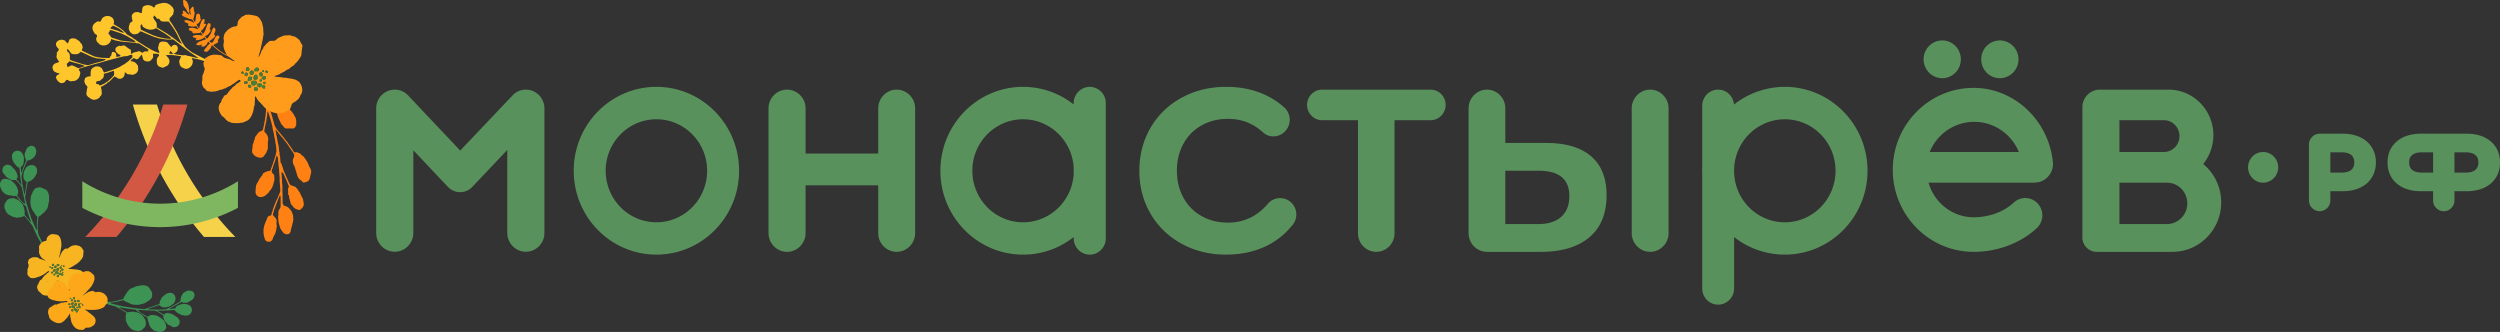 <svg width="241" height="32" viewBox="0 0 241 32" xmlns="http://www.w3.org/2000/svg"><rect x="0" y="0" width="241" height="32" fill="#333333" stroke="none"/><title>8thOfMarch242x32</title><g fill="none" fill-rule="evenodd"><path d="M123.4 19.098c-.47 0-.91.209-1.203.576-1.027 1.19-2.309 1.786-3.815 1.786-.958 0-1.81-.209-2.553-.635a4.404 4.404 0 0 1-1.75-1.776c-.42-.764-.626-1.628-.626-2.59 0-.972.205-1.836.626-2.59a4.4 4.4 0 0 1 1.75-1.776c.744-.426 1.595-.635 2.553-.635 1.233 0 2.308.387 3.228 1.181.362.318.626.506 1.144.506.87 0 1.575-.714 1.575-1.597 0-.467-.196-.883-.509-1.171l-.01-.01-.02-.02a7.337 7.337 0 0 0-1.965-1.26c-1.076-.476-2.289-.714-3.619-.714-1.584 0-3.012.347-4.284 1.042a7.578 7.578 0 0 0-2.993 2.877c-.723 1.23-1.095 2.62-1.095 4.167 0 1.548.372 2.937 1.095 4.167.724 1.23 1.722 2.183 2.993 2.878 1.272.694 2.69 1.041 4.265 1.041 1.33 0 2.542-.238 3.628-.714a7.078 7.078 0 0 0 2.68-2.024c.293-.288.47-.685.47-1.131 0-.873-.695-1.578-1.565-1.578zM105.05 8.373a1.56 1.56 0 0 1 1.546 1.567v13.048c0 .853-.695 1.557-1.546 1.557-.85 0-1.545-.704-1.545-1.557v-.14a7.807 7.807 0 0 1-4.88 1.697c-4.402 0-7.971-3.621-7.971-8.086s3.57-8.086 7.97-8.086c1.84 0 3.531.635 4.881 1.696V9.94a1.56 1.56 0 0 1 1.545-1.567zm-1.545 8.394v-.606c-.156-2.6-2.279-4.663-4.88-4.663-2.7 0-4.89 2.223-4.89 4.961 0 2.748 2.19 4.97 4.89 4.97 2.601 0 4.724-2.063 4.88-4.662zm62.116-8.126h.01c.802 0 1.467.635 1.525 1.438a7.909 7.909 0 0 1 4.9-1.706c4.402 0 7.972 3.621 7.972 8.086s-3.57 8.086-7.972 8.086a7.873 7.873 0 0 1-4.89-1.696v4.96c0 .854-.694 1.558-1.535 1.558h-.01c-.841 0-1.526-.704-1.526-1.557V16.777c-.01-.11-.01-.209-.01-.318 0-.1 0-.198.01-.308v-5.953c0-.853.685-1.557 1.526-1.557zm1.545 7.798v.04c.01 2.738 2.191 4.95 4.89 4.95 2.7 0 4.89-2.222 4.89-4.97 0-2.738-2.19-4.96-4.89-4.96-2.699 0-4.88 2.212-4.89 4.94zm50.996-1.786c.802 0 1.457.665 1.457 1.479 0 .813-.655 1.478-1.457 1.478s-1.448-.665-1.448-1.478c0-.814.646-1.479 1.448-1.479zm18.446 3.78v.993l-.01.02v.03l-.01.049-.01.05-.01.03-.01.049-.01.02-.009.03-.02.04-.01.029-.029.04-.01.02-.029.05-.02.039-.019.02-.03.04-.029.039-.039.03-.039.04-.03.03-.038.029-.04.03-.048.03-.02.01-.039.03-.03.01-.038.019-.05.02-.029.01-.039.01-.03.01-.048.01-.03.01h-.048l-.03.01h-.204l-.03-.01-.048-.01h-.03l-.048-.01-.05-.02-.019-.01-.049-.01-.02-.01-.048-.03-.04-.02-.029-.01-.039-.03-.02-.01-.019-.02-.02-.01-.039-.029-.039-.04-.039-.03-.03-.039-.038-.04-.03-.04-.02-.03-.019-.029-.03-.04-.009-.02-.02-.049-.02-.05-.019-.04-.01-.03-.019-.049v-.02l-.01-.05-.01-.029v-.03l-.01-.02v-1.012h-1.163c-.577 0-1.154-.089-1.682-.327-.47-.218-.861-.526-1.145-.972-.283-.447-.4-.943-.4-1.469 0-.526.117-1.032.4-1.478a2.676 2.676 0 0 1 1.145-.972c.528-.239 1.105-.328 1.682-.328h4.381c.577 0 1.155.09 1.683.328.47.218.86.535 1.144.972.284.446.401.952.401 1.478s-.117 1.022-.401 1.469c-.284.446-.675.754-1.144.972-.528.238-1.106.327-1.683.327h-1.163zm-11.962 0v.884c0 .575-.46 1.041-1.027 1.041a1.043 1.043 0 0 1-1.037-1.041v-5.378c0-.576.47-1.052 1.037-1.052h2.181c.577 0 1.164.09 1.692.328.47.218.86.535 1.135.972.293.446.41.952.41 1.478s-.127 1.022-.41 1.469c-.274.446-.665.754-1.135.972-.528.238-1.115.327-1.692.327h-1.154zm11.962-3.75v1.955h1.075c.313 0 .685-.05.94-.258.215-.189.293-.437.293-.715 0-.287-.069-.536-.294-.724-.244-.208-.626-.258-.939-.258h-1.075zm-2.054 1.955v-1.955h-1.076c-.313 0-.695.05-.94.258-.224.188-.293.437-.293.724 0 .278.069.526.294.715.244.208.626.258.939.258h1.076zm-9.908-1.955v1.955h1.066c.323 0 .695-.05.949-.258.215-.189.293-.437.293-.715 0-.287-.078-.536-.293-.724-.254-.208-.626-.258-.949-.258h-1.066zm-12.255 1.131a4.462 4.462 0 0 0 .978-2.788c0-2.42-1.936-4.385-4.323-4.385h-6.631c-.91 0-1.653.744-1.672 1.657v12.591c0 .763.616 1.388 1.369 1.388h7.317c2.591 0 4.694-2.133 4.694-4.762a4.782 4.782 0 0 0-1.73-3.7zm-8.079 5.785V17.61h4.579c1.085 0 1.966.893 1.966 1.994 0 1.102-.88 1.995-1.966 1.995h-4.578zm.656-10.012h3.628c.832 0 1.506.685 1.506 1.538 0 .844-.674 1.528-1.506 1.528h-4.284v-3.066h.656zm-8.822 6.023h-10.231c.538 1.915 2.28 3.334 4.343 3.334 1.496 0 2.905-.516 3.873-1.42a1.624 1.624 0 0 1 2.318.11 1.68 1.68 0 0 1-.098 2.351c-1.565 1.459-3.785 2.292-6.093 2.292-4.304 0-7.795-3.552-7.795-7.907 0-4.356 3.491-7.898 7.795-7.898 3.922 0 7.208 3.135 7.629 7.074.01.09.02.169.02.258 0 .992-.793 1.796-1.761 1.796v.01zm-1.526-2.957c-.704-1.706-2.367-2.907-4.303-2.907-1.937 0-3.6 1.2-4.294 2.907h8.597zm-1.839-7.114c-.988 0-1.79-.813-1.79-1.825 0-1.002.802-1.816 1.79-1.816s1.8.814 1.8 1.816a1.814 1.814 0 0 1-1.8 1.825zm-5.545 0c-.988 0-1.8-.813-1.8-1.825 0-1.002.812-1.816 1.8-1.816s1.79.814 1.79 1.816c0 1.012-.802 1.825-1.79 1.825zm-123.958.834c4.401 0 7.971 3.621 7.971 8.086s-3.57 8.086-7.971 8.086-7.971-3.621-7.971-8.086 3.57-8.086 7.971-8.086zm0 3.125c2.7 0 4.89 2.223 4.89 4.961 0 2.748-2.19 4.97-4.89 4.97-2.7 0-4.89-2.222-4.89-4.97 0-2.738 2.19-4.96 4.89-4.96zM39.307 9.166l.01.01c.02.01.039.03.049.05l4.998 5.288 5.076-5.348a1.746 1.746 0 0 1 1.252-.525c.987 0 1.79.813 1.79 1.815v11.996c0 1.002-.803 1.816-1.79 1.816-.979 0-1.79-.814-1.79-1.816v-7.997l-3.384 3.572-.03.03-.01.01a1.627 1.627 0 0 1-1.007.456h-.225a1.627 1.627 0 0 1-1.007-.457l-.01-.01a.135.135 0 0 0-.04-.03l-3.344-3.541v7.967c0 1.002-.812 1.816-1.79 1.816-.988 0-1.79-.814-1.79-1.816V10.456c0-1.002.802-1.815 1.79-1.815.49 0 .93.198 1.252.525zm104.035-.525c.978 0 1.77.813 1.77 1.795v3.344h3.922c1.878 0 3.326.417 4.333 1.27.998.853 1.506 2.104 1.506 3.77 0 1.776-.557 3.126-1.663 4.058-1.115.933-2.67 1.4-4.684 1.4h-5.184c-.968 0-1.77-.814-1.77-1.796V10.436c0-.982.802-1.795 1.77-1.795zm1.77 7.818v5.14h3.218c.93 0 1.653-.239 2.171-.695.519-.466.783-1.131.783-2.014 0-1.617-.988-2.431-2.954-2.431h-3.218zm13.967-7.818c.968 0 1.77.813 1.77 1.795v12.046c0 .982-.802 1.795-1.77 1.795-.978 0-1.78-.813-1.78-1.795V10.436c0-.982.802-1.795 1.78-1.795zm-26.408 0h5.243c.792 0 1.447.664 1.447 1.478 0 .804-.655 1.468-1.447 1.468h-3.482v10.905c0 .982-.792 1.785-1.76 1.785-.969 0-1.761-.803-1.761-1.785V11.587h-3.462c-.793 0-1.448-.664-1.448-1.468 0-.814.655-1.478 1.448-1.478h5.222zm-56.805 0c.988 0 1.79.813 1.79 1.805v4.356h7.003v-4.356c0-.992.802-1.805 1.78-1.805s1.78.813 1.78 1.805v12.016c0 1.002-.802 1.815-1.78 1.815s-1.78-.813-1.78-1.815v-4.594h-7.003v4.594c0 1.002-.802 1.815-1.79 1.815-.978 0-1.78-.813-1.78-1.815V10.446c0-.992.802-1.805 1.78-1.805z" fill="#59915C"/><path d="M17.668 20.803l-.18-.28.013-.002c.078.13.137.229.167.282z" fill="#FAF4AC"/><path d="M15.133 10.076a31.462 31.462 0 0 0 7.55 12.763H19.66a33.637 33.637 0 0 1-6.853-12.763h2.325z" fill="#F6D24A"/><path d="M18.064 10.076a33.63 33.63 0 0 1-6.831 12.763H8.219a31.46 31.46 0 0 0 7.52-12.763h2.325z" fill="#D25844"/><path d="M22.938 20.038a16.081 16.081 0 0 1-15.004 0v-2.565a14.106 14.106 0 0 0 15.004 0v2.565z" fill="#7EB75F"/><path d="M1.653 18.845l.077-.186.01-.03.004-.047a.033.033 0 0 0 .01-.025l.002-.044-.028-.229a.045.045 0 0 0-.02-.023l-.04-.157-.031-.065a.042.042 0 0 0-.017-.023l-.036-.066-.056-.087a.036.036 0 0 0-.017-.021l-.037-.066-.066-.064-.114-.124-.025-.024-.024-.022-.026-.02-.126-.103-.026-.02-.02-.03-.003.012a.098.098 0 0 0-.023-.023l-.144-.04a.081.081 0 0 0-.025-.012l.037.056-.037-.056-.024-.027a.039.039 0 0 0-.015.014.112.112 0 0 0-.032-.008.04.04 0 0 0-.027-.016l-.045-.007a.038.038 0 0 0-.024-.01l-.045-.003-.163-.006a.379.379 0 0 0-.413.294.133.133 0 0 0-.018.027l-.039.094a.859.859 0 0 0 .098.547l.03.066a.167.167 0 0 0 .019.024c.019.126.123.194.2.277.074.064.155.12.241.168l.096.037.068.022.03.01.115.02h.04l.078.01.118.016.073.02c.005.006.013.01.022.008l.045.007.068.002.005-.001h.042l.048-.001.093-.003a.055.055 0 0 0 .025.01l.062.067.1-.008-.07-.111zm-.342-.87l.024.021-.025-.02a39.3 39.3 0 0 0 .154-.085l-.153.084zm-.523-.527a.302.302 0 0 0-.043-.067l-.03-.067.03.066a.371.371 0 0 1 .043.068z" fill="#3D9354" fill-rule="nonzero"/><path d="M5.22 25.06l-.107-.127-.242-.32-.023-.026-.041-.049-.303-.403-.02-.026-.058-.084a.042.042 0 0 0-.018-.021l-.09-.155-.062-.13a.045.045 0 0 0-.017-.024l-.061-.133-.034-.065a.062.062 0 0 0-.016-.022l-.217-.465-.053-.09-.029-.066-.046-.09-.012.003.012-.003-.016-.04-.046-.091-.047-.205-.005-.046-.006-.044v-.003l-.005-.043v-.003l-.007-.091-.004-.044v-.002l-.006-.04a.041.041 0 0 0-.011-.024l.002-.073v-.001l-.003-.044-.002-.092v-.051l.006-.16a.033.033 0 0 0 .006-.028l-.002-.04v-.002l.007-.048.004-.073v-.087l.014-.07.025-.235.026-.189.023-.023.13-.06.043-.042c.143-.124.286-.247.426-.374a.296.296 0 0 0 .047-.096l.017-.017.063-.036c.047-.066.087-.136.119-.21.04-.127.06-.26.087-.39a.993.993 0 0 0 .05-.468.062.062 0 0 0 .01-.026l-.002-.04v-.002a.765.765 0 0 0-.047-.41.614.614 0 0 0-.5-.515.603.603 0 0 0-.612-.075.244.244 0 0 0-.047.005c-.181.053-.258.213-.35.354-.035.07-.063.142-.084.217a.776.776 0 0 0-.125.403l-.012.073-.027.398.073.361.005.047.03.066.069.177a.039.039 0 0 0 .012.023l.042.065a.047.047 0 0 0 .015.022l.144.194a.062.062 0 0 0 .015.023l.069.132.038.043.043.065.121.105-.006.21-.023.19-.005.047-.005.072-.002.04-.005.052-.002.069.002.042-.003.048.002.05-.003.156.007.137.009.096-.007.068-.024.028-.026-.02-.046-.09-.134-.31-.057-.134-.03-.067a.03.03 0 0 0-.013-.022l-.016-.041a.042.042 0 0 0-.016-.026l-.014-.041-.018-.028-.012-.037-.03-.07a.03.03 0 0 0-.013-.024l-.071-.178a.022.022 0 0 0-.011-.02l-.011-.049-.012-.043-.019.024.02-.024-.062-.182-.036-.11-.046-.134-.042-.115-.022-.066h-.002l-.009-.047-.021-.072-.037-.11L2.682 20l-.01-.042a.023.023 0 0 0-.01-.024l-.014-.047-.026-.069v.003l-.01-.045-.001-.002-.02-.065a89.728 89.728 0 0 0-.064-.231l-.02-.088-.065-.224-.006-.046-.01-.041-.004-.055v-.042h.002l.029-.188.058-.332v-.044.001l.014-.029.001-.042.001-.05a.057.057 0 0 0 .013-.024v-.044.002l.015-.073v.001l.016-.072v.001l.017-.072v.001l.015-.071L2.6 17.9l.021-.071.015-.073.015-.07.005-.052.045-.114.067-.03.088-.01.09-.041.064-.045.044-.043.128-.098.042-.015.152-.222a.09.09 0 0 0 .014-.025l.08-.146a.565.565 0 0 0 .1-.348.508.508 0 0 0-.395-.573h-.043l-.073-.016-.182.025-.137.053-.063.034-.023.023-.025.02-.083.06-.059.075-.065.122-.054.122-.039.05-.03.073-.014.107-.017.153-.01.049a.019.019 0 0 0-.005.023v.04l.003.046.005.046.009.092.008.042c0 .009.005.017.012.021l.014.048a.013.013 0 0 0 .008.016l.023.05a.034.034 0 0 0 .016.022l.038.066.023.023.159.167.003.05-.007.045h-.001a.024.024 0 0 0-.01.025l-.011.069-.003.002-.02.07v.047a.063.063 0 0 0-.013.028l.002.042v.001l-.016.07v.001l.001.046v-.002l-.015.073v.049a.072.072 0 0 0-.014.024v.044-.001l-.016.073-.001.047a.075.075 0 0 0-.012.024l-.002.048a.056.056 0 0 0-.013.024l-.002.046-.046.21-.026-.02a.123.123 0 0 0-.017-.023l-.01-.045-.007-.045-.06-.34v-.004l-.005-.038-.014-.071-.02-.094-.018-.067-.006-.048-.007-.044-.021-.135a.02.02 0 0 0-.01-.02l-.006-.044-.027-.236-.007-.045-.01-.09-.007-.046-.004-.047-.005-.046-.013-.136v-.091l.084-.265.02-.07-.008-.047.027-.025h-.002l.015-.028.02-.068.014-.03.004-.04.01-.012.006-.016.026-.072-.03.025.03-.025.074-.19.034-.094.04-.1.009-.01.002-.014.04-.095.017-.027.06-.163.041-.097h.002l.04-.01h.044l.066-.026c.164-.04.315-.12.44-.232l.023-.024.105-.08-.022-.02.022.019.021-.025.041-.094.04-.095.033-.097a.592.592 0 0 0-.046-.505c-.043-.154-.172-.204-.303-.252a.605.605 0 0 0-.625.501l.007.003c.034-.032.086-.057.101-.097-.015.04-.067.065-.102.097l-.006-.003-.038.097a.447.447 0 0 0-.07.331l.004.048.03.18c.003.01.008.02.015.027l.03-.031.045-.004-.046.004-.03.031.014.04.084.154-.024.073a.027.027 0 0 0-.012.024l-.023.072-.037.096a.03.03 0 0 0-.012.026l-.024.07a.03.03 0 0 0-.014.026l-.112.286-.056.167-.016.03-.008.045a.03.03 0 0 0-.011.023l-.01.05a.02.02 0 0 0-.008.02l-.025.07h.002a.035.035 0 0 0-.012.027.045.045 0 0 0-.018.023l-.007.045.007.002a.086.086 0 0 0-.02.024l-.026.025-.001-.001-.002.002-.026-.067-.004-.047-.004-.046-.004-.178-.016-.148.006-.066.02-.027a.033.033 0 0 0 .022-.016l.021-.032-.024-.02.024.02.022-.025-.022.025-.02.032.063-.041.064-.071.049-.1.008-.01.001-.012.037-.14.011-.073.017-.115.005-.05v-.07l-.004-.18-.008-.048-.025-.067-.015-.09-.084-.155-.03-.066a.543.543 0 0 0-.57-.227.535.535 0 0 0-.42.552l.009.091.005.046.005.046.01.043.05.137.041.108c.001.01.006.019.014.024l.04.065a.04.04 0 0 0 .016.023l.038.064.042.044.086.107.056.085.149.123.071.03.051.028.042.045.013.14.019.228.003.051.034.316.017.14.004.046.006.045.005.046.01-.008.009-.015-.01.016-.009.007.007.043a.012.012 0 0 0 .01.016l-.002.037.002.04.002.003.014.07.013.085.012.093.023.11a.089.089 0 0 0-.009.028l.028.069-.05.007-.043-.046a.125.125 0 0 1 .01-.025l-.042-.038-.038-.042-.066-.09-.042-.047-.04-.057-.048-.045-.022-.025-.087-.104-.034-.043.03-.043.026-.033h.002a.232.232 0 0 0 .062-.237l-.016-.062-.008-.052-.018-.042-.016-.023-.031-.112-.039-.064-.018-.026-.025-.065-.144-.195-.049-.043-.051-.041-.13-.148a.717.717 0 0 0-.39-.195l-.043.002a.503.503 0 0 0-.473.623c0 .1.052.191.138.241l.08.107c.046.104.12.193.213.257l.044.037.023-.016.127.097-.006-.042.006.042.142.089c.01.002.02.007.027.015a.167.167 0 0 0 .026-.013c.005.006.012.01.02.01l.26.048.112-.035c.05.026.098.056.145.089.038.036.075.075.108.116l.063.06.066.088.04.041.066.085.043.052.037.06a.028.028 0 0 0 .015.021l.04.066c0 .009.005.016.013.02l.016.046.029.116.005.046.081.41.002-.002.007.046.023.07v-.004l.006.05-.001-.004.007.048v-.002l.008.046.008.04a.026.026 0 0 0 .01.023l.01.054.014.041v.002l.006.041-.001.005.005.04c0 .009.004.018.011.024l.049.206.008.044.024.111.041.161-.003-.001-.284-.2-.086-.106L2 19.301l-.11-.132-.168-.212-.1.007.149.192.047.044.101.136.006-.013.094.088.11.127.118.107.018.002.134.078-.134-.078-.018-.002-.006.027.197.162.072.064.032.114.016.062.054.161a.06.06 0 0 0 .013.03l.016.085.01.042.028.07h-.003l.035.112.13.405.01.04.019.027h-.002l.012.041a.021.021 0 0 0 .012.022l.014.049h-.001l.01.04c0 .01.005.021.014.027l.035.114a.095.095 0 0 1-.016.023l.027.02a.047.047 0 0 0 .011.02.065.065 0 0 0-.008.028l-.003-.002v.001l-.044-.047-.044-.036-.09-.108a39.474 39.474 0 0 0-.1-.13h-.001l-.063-.084-.038-.044-.066-.084-.152-.173-.006-.048v-.046l-.002-.047a.037.037 0 0 0 .01-.027l.002-.042-.007-.092a91.572 91.572 0 0 1-.022-.23l-.01-.043-.024-.07-.01-.04a.03.03 0 0 0-.014-.026l-.007-.044-.01-.045a.032.032 0 0 0-.015-.022l-.035-.117-.015-.041-.019-.022-.106-.13-.029-.019-.046-.044-.033-.064-.048-.04-.024-.026-.103-.08-.05-.04-.288-.119a.455.455 0 0 0-.35-.031.537.537 0 0 0-.482.238c-.039.051-.067.11-.104.162a.62.62 0 0 0-.032.653l.006.044a.113.113 0 0 0 .021.024l.007.045.03.066c.098.19.26.34.457.423a.162.162 0 0 0 .024.018l.121.059.098.04a.09.09 0 0 0 .023.017l.046-.002.072.019.167.052.047.002.045-.006.14-.013.088-.017.047-.005.045-.003.047-.003.04-.011a.057.057 0 0 0 .025-.015l.045-.011.03-.015.102-.047.023-.02.01-.005.007-.009.12.091.091.11.04.04.065.087.037.043.114.13.104.128.079.11h.015l.06.014-.06-.014h-.015l.062.083.061.062.041.07c0 .007.005.015.012.019l.018.046.018.027.031.062.069.18.029.066.293.617.127.252.012-.011-.012.01.016.037.041.048.117.218.032.064.089.154a.04.04 0 0 0 .017.023l.034.062.02.026.057.087a.033.033 0 0 0 .013.02 267.915 267.915 0 0 0 .143.241l.038.067.118.15.148.195c.003.01.01.017.02.022l.102.133.02.036.207.236.045.065.087.085.09.106.078.045.017-.023-.053-.067zm-.944-6.594zm-.35-.228zm-.948-1.716l.15.125-.15-.125zm-.698.48l.028.022-.028-.022-.01-.01.01.01zm1.086-2.485l.052.042-.052-.042-.022-.021a.226.226 0 0 0 .022.021zm-1.272 2.92l-.026-.02.026.02zm-.02-.225l.005.046-.005-.046-.006-.047.006.047zm-.222-1.58l-.041.05.041-.05zm.193 1.047zm-.517-.808l-.056-.087.057.087.053.088-.054-.088zm.554 1.427l-.024.028.024-.028zm-.442-.38zm.375.921l.1.083-.1-.083zm.341.967l.028-.027.017-.028-.017.029-.028.026zm-.041-.16zm.852 3.066l-.021.025.02-.025z" fill="#3D9354" fill-rule="nonzero"/><path fill="#3D9354" fill-rule="nonzero" d="M2.18 16.62l.013-.028.006-.043-.026.026zm14.354 13.015a.02.02 0 0 0 .018-.01l.048-.018a.03.03 0 0 0 .02-.014l.045-.016.026-.02.155-.082.265-.157a.03.03 0 0 0 .023-.018l.066-.035a.03.03 0 0 0 .024-.016l.088-.053.067-.034a.027.027 0 0 0 .022-.016l.068-.035.166.058.041.007a.07.07 0 0 0 .03.01h.182l.048-.003a.447.447 0 0 0 .315-.122l.09-.054-.004-.006c.026-.04.043-.094.08-.116-.037.022-.054.077-.08.116l.004.006a.605.605 0 0 0 .394-.697c-.069-.122-.138-.242-.298-.259a.592.592 0 0 0-.506.036l-.09.048-.088.055-.086.055-.02.025.02.02-.02-.02a30.24 30.24 0 0 0-.064.117l-.02.027a1.01 1.01 0 0 0-.158.47l-.014.07.007.045-.005.04.002.002-.09.057-.152.085-.023.02-.087.056-.014.004-.009.011-.091.056-.087.048-.177.103-.02.034.02-.034-.067.037-.014.008-.01.013-.04.01-.027.019-.064.03-.026.02.001-.002-.02.03h-.048l-.066.031-.247.126-.09.015-.137.008-.046.004-.047.003h-.046l-.092.005h-.044l-.238.012h-.045a.02.02 0 0 0-.021-.005h-.181l-.048.002-.069-.007-.096-.004-.072-.003-.039.002h-.004l-.345-.004h-.046l-.046-.003a.144.144 0 0 0-.024-.013l-.024-.022.2-.08.044-.009a.06.06 0 0 0 .022-.016l.047-.01a.08.08 0 0 0 .022-.016l.046-.008.07-.029h-.002l.043-.006a.076.076 0 0 0 .022-.017l.049-.009.069-.026h-.002l.045-.006h.001l.067-.028h.001l.041-.004a.062.062 0 0 0 .026-.018l.046-.008.067-.03.001-.003.067-.022c.01 0 .018-.005.022-.014v-.002l.043-.014.05-.004.19.13.027.019.072.027a.034.034 0 0 0 .024.012l.052.014c.004.006.011.008.017.005l.05.006a.03.03 0 0 0 .023.01h.043l.092-.006.047-.002.045-.004.04-.007c.008.003.017 0 .022-.009l.046-.018.149-.04.103-.032.067-.041.044-.047.111-.073.11-.084.063-.07.047-.092.016-.028.019-.026.024-.067.03-.144-.006-.184-.026-.07-.007-.042a.508.508 0 0 0-.63-.297.565.565 0 0 0-.327.155l-.131.102a.083.083 0 0 0-.022.017l-.195.186-.009.045-.076.141-.035.05-.034.07-.025.096.003.09-.018.07-.106.063-.05.014-.067.026-.069.026-.067.032-.046.006-.068.026h.001l-.068.028-.068.027h.001l-.069.027h.002l-.044.007a.058.058 0 0 0-.02.016l-.05.01v-.001l-.042.008-.026.018h.001l-.043.008-.319.11-.18.06-.042.008-.054.005-.043-.003h-.046l-.232-.027-.09-.006-.238-.026-.068-.009h-.001l-.047-.003h.004l-.073-.016-.048-.006a.023.023 0 0 0-.025-.006l-.043-.003-.16-.02-.114-.018-.075-.01h-.048v-.002l-.069-.012-.12-.022-.14-.024-.114-.018-.19-.031-.02.022.02-.022-.044-.004-.05-.003a.022.022 0 0 0-.021-.008l-.187-.042a.03.03 0 0 0-.026-.009l-.074-.018-.039-.005-.03-.015-.043-.007a.04.04 0 0 0-.028-.01l-.043-.01a.031.031 0 0 0-.025-.01l-.07-.018a258.716 258.716 0 0 0-.47-.117l-.094-.031-.025-.023.023-.028.066-.017.097-.007.136-.015.153-.029.05-.005.046-.011h.001l.042-.005.067-.013.051-.013.04-.008.07-.017.045-.013.184-.053.206-.04.124.103.07.032.05.03.14.047c.008.005.016.01.026.011a178.77 178.77 0 0 0 .238.122l.072.031a.04.04 0 0 0 .024.009l.185.039.001-.008v.008l.07.019.047-.003.367.014.39-.09.07-.025a.778.778 0 0 0 .377-.188 1.09 1.09 0 0 0 .2-.118c.125-.113.27-.215.294-.403 0-.015 0-.031-.003-.047a.603.603 0 0 0-.173-.59.614.614 0 0 0-.59-.412.764.764 0 0 0-.41.02h-.002l-.04.005a.065.065 0 0 0-.024.014.998.998 0 0 0-.455.124c-.124.05-.252.09-.37.15a1.103 1.103 0 0 0-.188.15l-.025.069a.12.12 0 0 0-.014.019c-.03.02-.07.034-.088.062-.103.158-.2.32-.3.48l-.035.049-.038.139-.02.026-.182.056-.227.062-.068.026h.001l-.045.007h-.001l-.04.007-.071.016-.047.014h-.002l-.04.005c-.01 0-.02.003-.027.01l-.156.032-.05.01v-.002l-.092.013-.043.005h-.002l-.071.014a.04.04 0 0 0-.025-.008l-.041.002h-.002l-.044.002-.091.008h-.003l-.043.003h-.003l-.044.001-.047.003-.21-.014-.096-.03-.043-.01-.096-.03-.07-.018-.097-.038c-.165-.046-.33-.092-.495-.14a.062.062 0 0 0-.024-.011l-.07-.024-.14-.039a.044.044 0 0 0-.027-.013l-.139-.04-.166-.064a.042.042 0 0 0-.024-.014l-.092-.044-.029-.016-.447-.233-.055-.033-.03-.019-.354-.187a44.934 44.934 0 0 1-.142-.084l-.075-.041-.02.02.057.07.119.072.098.072.071.034.267.166.038.014.149.08a.042.042 0 0 0 .024.016l.217.114.167.092.072.027a159.503 159.503 0 0 0 .26.102c.006.006.014.01.022.01l.096.042.028.015.067.025a.04.04 0 0 0 .026.012l.166.063.068.022.234.08.054.032.038.01.27.085.655.19.07.018h.001l.189.039.065.021.03.013.049.01c.005.007.013.01.02.009l.075.029.072.05.092.049-.002-.015-.025-.057.025.056.002.016.12.06.143.082.148.091.048.03.095.05.048.033.122.073.11.103-.008.008-.003.01-.017.027-.03.109-.01.031-.003.046a.057.057 0 0 0-.01.028l-.005.041.005.046.004.045.002.047-.002.09.01.14v.046l.01.045.079.157.03.069v-.001l.005.046a.086.086 0 0 0 .02.02l.056.09.078.11a.174.174 0 0 0 .021.02.91.91 0 0 0 .491.384l.071.02.046-.002a.112.112 0 0 0 .026.017h.044v-.001a.62.62 0 0 0 .64-.136c.045-.046.099-.083.143-.13a.534.534 0 0 0 .157-.514.456.456 0 0 0-.087-.34 82.16 82.16 0 0 1-.164-.266l-.047-.042-.096-.088-.03-.02-.046-.04-.069-.024-.051-.038-.024-.025a66.975 66.975 0 0 0-.144-.084l-.025-.015-.043-.008-.122-.016a.032.032 0 0 0-.024-.012l-.045-.002h-.046a.03.03 0 0 0-.027-.01l-.042-.003-.073-.013-.044-.001-.23.014-.092.008-.04.01c-.01 0-.02.005-.026.013l-.047.005-.044.008-.049.002-.196-.122-.092-.052-.05-.03-.093-.048a56.272 56.272 0 0 0-.145-.08l-.12-.07-.044-.038-.053-.036v-.001l-.001-.002a.068.068 0 0 0 .026-.013.048.048 0 0 0 .022.008l.023.023a.096.096 0 0 1 .02-.02l.118.017a.033.033 0 0 0 .03.01l.04.003v-.001l.05.006a.03.03 0 0 0 .025.009l.043.004-.001-.001.03.014.04.003.42.064.117.015v-.002l.073.016.044.003.086.003c.01.005.02.008.031.008l.168.026.064.006.118.014.075.06.19.17.026-.012-.004-.017-.099-.12.1.12.003.017.125.1.144.088.101.078-.011.008.15.078.052.04.212.116-.008-.1a85.63 85.63 0 0 0-.237-.131l-.148-.088-.01.077.01-.077-.1-.073-.117-.068-.244-.248-.001-.003.165.015.113.006h.045l.212.015a.034.034 0 0 0 .026.007l.04-.001.004-.002.041-.001h.003l.043.007.054.001a.027.027 0 0 0 .025.006l.04.002.048.001h-.003l.048-.001.043-.002.072.011h.047v.002l.417.014.046-.002.12.01.046.008c.006.007.014.01.023.01l.071.028a.028.028 0 0 0 .023.012l.066.027.057.034.095.052.047.032.098.051.07.053c.045.026.09.055.131.088.04.04.077.083.111.128l-.016.116.089.25a.027.027 0 0 0 .013.018.16.16 0 0 0-.009.027c.01.006.016.014.02.024l.11.126h.042-.042l.116.11-.011.026.043.036a.6.6 0 0 0 .288.169l.118.062a.276.276 0 0 0 .26.098.503.503 0 0 0 .539-.567l-.005-.044a.718.718 0 0 0-.256-.353l-.166-.104-.05-.044-.05-.041-.215-.11-.069-.016-.028-.013-.069-.028-.116-.013-.025-.012-.045-.01h-.053l-.063-.005a.232.232 0 0 0-.223.099v.001l-.03.032-.036.035-.049-.026-.116-.07-.028-.016-.053-.04-.063-.03-.053-.035-.099-.05-.047-.03-.044-.036a.127.127 0 0 1-.024.013l-.052-.035v-.05l.071.016a.096.096 0 0 0 .026-.013l.113.005.094-.003h.085l.072.002.004.001.04-.005.035-.007a.012.012 0 0 0 .018.007h.044l.005-.01.014-.012-.014.011-.005.01.045-.002.046-.001.046-.004.141-.005.317-.018.051-.004.228-.019-.004-.014v-.036.036l.004.014.14-.009.051.034.036.046.041.065.146.127.093.041.12.068.049.035.07.027a.04.04 0 0 0 .026.012l.07.028a.03.03 0 0 0 .025.01l.114.023.143.029.044.002.046-.002.046-.003.092-.006a.535.535 0 0 0 .477-.503.542.542 0 0 0-.316-.526l-.07-.019-.167-.058h-.091l-.07-.014h-.05l-.177.024-.07.012-.047.013-.111.035-.07.023-.133.058-.012.004-.009.01-.09.063-.06.075-.03.07a.032.032 0 0 0-.012.023l-.023.026-.064.016-.15.008-.176.025-.045.003-.048.004-.07-.015.002-.001-.001-.002.02-.03a.087.087 0 0 0 .02-.024l.004.007.043-.013a.044.044 0 0 0 .02-.022.034.034 0 0 0 .025-.016v.001l.065-.036zm1.726-1.48a.225.225 0 0 1-.025-.018l-.05-.045.05.045a.191.191 0 0 0 .025.018zm.052.09h-.002.002zm-3.84-.062zm-4.444.884v-.01.01zm1.117.45l.021-.024-.021.025zm3.042.276l.025-.021-.025.02-.022.033.022-.032zm.126.11l.025.024-.025-.024zm.861.103l-.098-.086.098.086zm.4-.155l-.015.012.023.022-.023-.022-.023.026.023-.026.015-.012zm1.805-.04l-.043.048.043-.049zm-.184.357l-.095-.039.095.04.095.041-.095-.042z"/><path d="M14.218 30.647l.012.093.006.047.007.042v.005l.013.066.014.044c0 .008.004.016.012.02l.03.069.036.113.022.075.007.04.038.11.015.03.032.062.053.09c.06.077.128.148.204.21.094.062.178.154.306.153a.186.186 0 0 0 .027.015l.07.019a.858.858 0 0 0 .555.008l.086-.053a.134.134 0 0 0 .024-.023.379.379 0 0 0 .224-.455l-.032-.16-.01-.043a.038.038 0 0 0-.015-.022l-.013-.044a.04.04 0 0 0-.02-.024.118.118 0 0 0-.014-.03.039.039 0 0 0 .011-.017l-.03-.02a.083.083 0 0 0-.016-.022l-.062-.136a.098.098 0 0 0-.026-.019l.01-.004-.031-.016-.025-.023-.123-.107-.023-.023-.026-.02-.027-.02-.141-.093-.074-.055-.071-.026a.037.037 0 0 0-.024-.013l-.094-.041-.072-.025a.042.042 0 0 0-.025-.013l-.069-.02-.161-.015a.046.046 0 0 0-.027-.016l-.23.01-.043.01a.033.033 0 0 0-.023.013l-.045.012-.029.014-.17.106-.122-.051.008.1.076.05a.055.055 0 0 0 .015.023zm1.614.538l.07.02-.07-.02zm-1.402-.575l-.024-.021-.024-.02.024.02.024.02zm.724.113l.058-.165-.058.165-.025-.02.025.02zm1.243-1.077l.021-.03-.041.013-.027.018zm-2.22.272h-.004z" fill="#3D9354" fill-rule="nonzero"/><path d="M7.922 26.157c-.087-.035-.154-.114-.255-.119l-.014-.008-.037-.005-.138-.031-.17-.013a.236.236 0 0 0-.17-.013l-.013-.008-.037-.005-.073-.008-.184-.022-.023.004c-.042-.003-.085-.004-.127-.008-.03-.003-.061-.01-.092-.016l-.005-.024.055-.022.078-.029.022-.006c.04-.018.08-.035.118-.055a.235.235 0 0 0 .042-.037l.055-.022.064-.039.009-.012.023-.006.054-.027.01-.01.021-.007.02-.023.021-.01.012-.01.03-.02.01-.012a.724.724 0 0 1 .086-.042.237.237 0 0 0 .124-.098l.032-.019.01-.013.072-.05a.359.359 0 0 0 .065-.045c.04-.043.075-.09.112-.136.008-.003.018-.004.022-.01.1-.113.184-.24.25-.377a.414.414 0 0 0 .015-.078l.025-.313.004-.064a.17.17 0 0 0-.01-.165.504.504 0 0 1-.096-.157.396.396 0 0 0-.116-.136 1.743 1.743 0 0 0-.183-.124.111.111 0 0 0-.039-.007l-.051-.014-.036-.004-.064-.02-.037-.007a.17.17 0 0 0-.06-.02c-.107.007-.214.019-.32.028l-.088.04-.055.024-.022.006-.032.017-.023.006-.01.013-.086.043-.1.092-.074.05-.022.005-.165.01-.083.006-.04.033-.042.032-.026.039a.363.363 0 0 0-.132.137c-.042.05-.102.09-.104.165l-.046.07-.007.014-.02.028-.03.077-.032.101-.005.014-.069.133-.01.014-.036.032.032-.114.02-.065v-.023l.014-.028.014-.074.012-.028.008-.014v-.022l.029-.137.034-.199.014-.026.004-.06.005-.014.01-.073.008-.014.015-.11.008-.014.004-.096a.488.488 0 0 0 .004-.275l.008-.015-.005-.022-.015-.188c-.023-.094-.045-.189-.072-.282a.31.31 0 0 0-.049-.075.555.555 0 0 0-.235-.257.126.126 0 0 0-.047-.007l-.014-.009c-.076-.013-.153-.029-.23-.04-.062-.008-.125-.011-.187-.017l-.023.005-.01.013a.194.194 0 0 0-.2.066l-.023.005-.01.013a.105.105 0 0 0-.095.056.821.821 0 0 0-.187.23c-.003.006 0 .016 0 .024l-.018.087.005.023-.027.101-.064.036-.105.01-.132.053-.042.03-.137.088-.145.163-.018.028c-.016.06-.073.108-.06.18a.389.389 0 0 0-.006.192l.004.022.005.023.005.083-.014.05a.58.58 0 0 0 .025.293l.005.023.028.078.025.054.01.01.006.023.044.086.044.051.017.033.022.03.015.01.022.018.078.067.013.01.042.027.18.118.072.067-.013-.005-.042-.027-.023.002-.023.003-.041-.024-.05-.017-.12-.054-.051-.018-.014-.006a.834.834 0 0 1-.096-.014c-.047-.012-.093-.03-.139-.045l-.104-.086c-.035-.024-.069-.05-.115-.036l-.124-.022h-.12l-.023.005-.013-.008a.729.729 0 0 0-.444.162.173.173 0 0 0-.114.144l-.008.013.004.023a.307.307 0 0 1-.027.069.12.12 0 0 0-.017.101c.006.026.003.054.007.081a.313.313 0 0 0 .016.052l.047.11v.06l-.054.201-.063.157.006.142-.009.133a.377.377 0 0 0 .044.284c.021.06.064.111.12.141.011.005.02.012.024.022.034.068.103.11.178.11l.11.013c.03.021.057.029.083-.005l.165-.01.169-.048a.288.288 0 0 1 .156-.056l.022-.004.023-.005.033-.018.022-.005.032-.02.033-.017a.192.192 0 0 0 .14-.067l.033-.015.022-.008.142-.065.092-.077.032-.018.032-.018.03-.02.207-.162.065-.035c.026-.008.05-.013.063.02l.03.043-.028.02-.043.026-.082.068-.084.044-.059.079-.04.031-.03.023-.02.023-.053.029-.056.08-.03.021-.009.012-.029.043-.028.037-.04.036-.063.096-.055.083-.032.017a.167.167 0 0 0-.139.12.436.436 0 0 1-.034.062.51.51 0 0 0-.089.206c-.001.015-.008.04-.017.043-.05.015-.052.058-.066.096a.393.393 0 0 0-.022.302l.015.069.082.158a.496.496 0 0 0 .164.16l.04.028a.785.785 0 0 0 .24.216.093.093 0 0 0 .033.003l.037.005.027.017.007.005.007.004c.068.043.147.016.22.03a.508.508 0 0 0 .096 0c.034 0 .068.002.102 0a.529.529 0 0 0 .063-.01l.092-.019a.311.311 0 0 0 .201-.065.493.493 0 0 0 .317-.268c.04-.06.07-.127.088-.198.014-.043.03-.085.041-.128a.132.132 0 0 0-.005-.046.134.134 0 0 0 .022-.124l.027-.101a.154.154 0 0 0 .02-.113.21.21 0 0 1 .004-.07l-.001-.061.01-.17-.013-.008.014-.11.006.005.007.003.044.05.04.065.047.073.022.032.12.118.059.06c.038.04.08.079.114.123a.704.704 0 0 0 .192.16c.078.048.16.092.242.135a2.1 2.1 0 0 0 .217.063.681.681 0 0 0 .325-.003.602.602 0 0 0 .266-.102.365.365 0 0 0 .249-.2.197.197 0 0 0 .01-.045c.008-.022.018-.044.025-.067.007-.028.012-.057.018-.085l.067-.072.127-.075.04-.033.01-.012.082-.066a.502.502 0 0 0 .131-.23c.08-.1.114-.228.094-.354a.715.715 0 0 0-.183-.388zm-.015.178l.007-.003-.007.003zm-2.285.38l-.024.002-.022.005-.016-.005-.08-.06.005-.013-.006-.02-.01-.012.01-.013.002-.039a.029.029 0 0 0 .01-.013.014.014 0 0 0 .01-.008l.02-.012.004.004.02-.026.01.006h.002l.009-.012h-.001l.037.003.018.006-.006.005.028.017.013.01.015.007-.007.014.01.01-.01.01-.001.018.011.004.009.015-.006.011.011.011-.045.066.006.004a.025.025 0 0 0-.013.01l-.013-.005zm-.9-.14l-.001.003.002-.01v.002-.002c.015.003.03.003.045-.002l-.046.01zm-.1-1.29H4.62l-.08-.052c.026.017.053.035.08.051a.296.296 0 0 1 0-.001l.019.034c-.006-.011-.012-.023-.019-.033zm.945.817L5.51 26.1c-.034-.008-.062-.02-.068-.06l-.003-.043.005-.015-.01-.008.02-.027.003-.013.002-.022.008-.015.018-.028.03-.02.033-.016.023-.006.021-.001a.02.02 0 0 1 .014.007l.015.007.034.04.014.009-.002.098.01.008-.008.014.01.012-.005.012-.009.014-.022.025-.043.011-.01.01-.012-.005-.01.013zm-.197.02zm-.438.136l.018-.027a.023.023 0 0 1 .01-.012l.008-.015.045-.009c.004 0 .007 0 .01.003a.064.064 0 0 1 .076.015l.02.029.001.002.004.021-.024.063-.013-.004a.024.024 0 0 1-.01.01l-.008.015-.023.005-.013-.009-.01.01-.029-.013-.007.012-.016-.009-.026-.017-.012-.011.007-.013.001-.035-.01-.01zm.615-1.058l-.007.014.007-.014-.012-.01.012.01zm.269 1.007l-.044-.025a.02.02 0 0 0-.008-.011l.005-.014-.009-.046.043-.03.02-.008c.075.012.082.021.078.091l-.02.026-.007.012-.013-.005-.01.01h-.035zm-.377-.468a.096.096 0 0 1-.048.09c-.045.039-.087.01-.129-.008l-.023-.03-.01-.01.004-.015-.013-.009.005-.014-.003-.046.007-.011.047-.05.013-.012.011.005a.035.035 0 0 1 .013-.01l.008-.014.036.005.068.046.014.008v.075zm-.513-.263l-.007-.01a.09.09 0 0 0-.04.005l.04-.01v.005c.036.02.036.02.047.07-.01-.044-.014-.05-.04-.06zm.068-.818l-.065.034.065-.034zm.283.68l.01-.013-.01.014zm-.541-.987l.002.002c.012.016.054.012.032.056.02-.041-.014-.04-.03-.052l-.002-.004a.5.5 0 0 0-.049-.015l.047.013zm.137.701l.008.047-.01.013.01-.013-.008-.047zm.15.554l-.01-.045-.01-.011.011-.025.025-.066.024-.007a.023.023 0 0 1 .01-.01l.01-.014.01.005.011-.01.013.01.026-.003.047.072.007.02.005.024.006.024-.012.012-.027.038-.013-.005-.01.011-.022.008-.037-.004-.01.01-.04-.028v.005l-.014-.01zm.39-.47c-.003-.009.012-.021.02-.032-.008.01-.023.024-.02.032zm1.678-.464l-.008-.006a.92.92 0 0 0-.043-.045l.043.044.008.007zm-.334.26c.008.03.018.036.038.036l.007.006c-.004.019.014.031.033.043l-.055-.036-.037-.005a.19.19 0 0 0 .059-.002c-.033 0-.033 0-.045-.041zm-.536.75l-.01.012-.014-.005-.04.03-.014-.009-.01.01c-.017-.013-.038-.023-.048-.04-.016-.029-.02-.06.024-.074l.01-.012.023-.004.013.008.064.024.004.023-.005.013.011.01-.008.014zm.011 1.155l-.046.01.046-.01zm.2-.245l-.027-.077-.071-.069.07.069.028.077zm-.313-.58a.032.032 0 0 0-.006.015l-.018.023-.014-.002-.05.043-.01.01-.012-.008a.015.015 0 0 1-.014-.003l-.011.01-.026-.018.004-.014-.024-.018-.046-.013-.01-.022-.001-.002.008-.036.05-.045.008-.014.023-.005.078-.012.013-.007.035.04.015.032-.003.015.01.007-.008.013.009.01zm-.01.11l-.024.005.023-.005zm-.378-.328l.005-.016.007.006.034-.058-.007-.001.023-.025.014.004.01-.01.013.006.01-.01.04.026.026.02.024.027.005.026.01.009-.005.013-.002.022-.004.017-.012.011-.018.028-.008.015-.036.014a.02.02 0 0 0-.012-.003l-.05-.014-.024-.02.005-.013-.028-.016.004-.004-.015-.008-.007-.02v-.003l-.002-.023zm.086-.298l-.008-.006h.001l.007.006zm.09.119l.017-.03.004.004.031-.019a.053.053 0 0 1 .037.062c.009.044-.034.031-.05.046l-.027-.018-.013-.045zm.228-.196l.002.002v.002c-.001-.003-.003-.002-.006.002l.004-.006zm.255-.266c.012 0 .023.003.033.008a.076.076 0 0 0-.033-.008zm-.03.046c.005-.03.008-.045.016-.05-.008.005-.011.02-.017.05zm-.715.244l.013.01.053.033-.005.015.006.022.004.049-.026.037-.015.029-.014-.005-.01.01-.022.006-.014-.01-.012.01-.012-.006-.045.01-.012.01a.016.016 0 0 0-.013-.002l-.06-.063v-.02a.03.03 0 0 1 .005-.015l-.008-.009.016-.027.016-.028.03-.025.012-.007.053-.026.037.007a.011.011 0 0 1 .011.003l.012-.008zm-.152-.1l.046-.07-.046.07zm-.366-2.102c.02.035.066.032.095.049-.03-.017-.076-.014-.095-.049zm-.364 2.49l.017-.027.019-.026.037.005.022-.006.032.04h-.003l-.018.004-.001.001-.009.074-.032.019-.073-.07.009-.013zm.18.119l.007-.014.02-.085.076-.028.055.035.02.031.012.01-.014.05a.023.023 0 0 1-.009.012l-.035.056-.022.006-.014-.009-.011.011-.026-.016-.06-.06zm-.36 1.268l-.091.029c.038-.012.04-.057.031-.089.006.03.03.054.06.06zm.741-.62l-.025.042-.002-.004-.02.01h-.036l-.01.009-.029-.017-.027-.02-.018-.068-.009-.01.01-.013c0-.006.004-.01.009-.013l.006-.017.012-.011.035.001.088.019.022.056-.006.035zm.033-.495v.021l-.015.09.001.002v-.003l-.033.018-.011-.006-.03.04-.045.008-.01.015c-.039.005-.074 0-.093-.042l-.005-.02v-.002l.008-.012-.008-.01.024-.04.024-.007.001-.038-.01-.008.024-.042L5.14 26l.04-.033.01-.013.023-.005.037.005.045-.01.044.025.024.02-.006.014zm.27.159l-.007.003.007-.003zm.354.154l.004-.013a.03.03 0 0 1-.007-.014l-.004.009-.008-.017a.02.02 0 0 0 .003-.014l.002-.023a.016.016 0 0 0 .004-.012l.01-.013.046-.01.022-.002.03.013.012.013.01.045-.011.013-.017.028-.009.014-.022.006-.013-.005-.01.009-.03-.016-.012-.011zm-2.71-.06l-.006-.006.006.005zm2.264.142a.017.017 0 0 0-.011.007l-.015-.002-.008.013-.001.001-.021.004h-.002l-.022.004-.013-.008-.013.01-.023-.02-.003.005c-.023.007-.038 0-.041-.026l-.01-.014a.031.031 0 0 1-.015-.007h-.003.003l.006-.012-.01-.018-.003.01-.008-.01.004-.016-.011-.01-.006-.021.007-.014-.012-.01.004-.037.008-.01.038-.037a.027.027 0 0 0 .011-.01l.015.007.01-.01.013.006.103-.012h.003l.022-.003.029.014.014.011.025.023.002-.006.013.01.004.025.011.012-.006.011v.06l-.025.042-.01.011-.015-.003-.006.013-.011.009-.021.008zm.112.035l-.005-.023.008-.014-.01-.01.005-.014.017-.03.005.004.01-.013-.007-.003.059-.023.046-.009.014.009.01-.01.012.007.01-.01.012.007h.018l.005-.01h.002l.042.026a.03.03 0 0 0 .01.012l.005.025-.006.013.011.01a.029.029 0 0 1-.01.011l-.003.017.002.022.01-.013h-.001l.02-.008.011-.01.023-.008.002.004a.027.027 0 0 1 .008-.013l.013.006.01-.01.084.048.004.025.005.022-.016.05-.032.059-.026.003-.021.001-.056-.034-.017-.006.004-.005-.027-.02-.008-.019-.012-.009.006-.035c-.001-.005 0-.01.003-.013l-.037.032-.001-.004-.01.016h.005l-.015.012-.006.012-.024.008-.013-.006-.01.009v.002l-.014-.006-.012-.014-.042-.021-.01.009-.015-.005-.027-.022.004-.013-.022-.018zm.116.214l-.019-.032.02.031.027.08-.028-.08zm.234.425L6 27.07a.05.05 0 0 0 .033.012l-.037-.004-.009.014.01-.02zm1.107.232c.032 0 .048 0 .057.006-.009-.007-.025-.007-.057-.006zm.429-.749a.238.238 0 0 1 .108.071l.008.018a.139.139 0 0 0-.07.01l.055-.024a.155.155 0 0 0-.101-.075zm-.952-.28l.007-.003-.007.003zm-.939-1.31l-.05.106h.002-.003l.051-.106zm-2.521.238V25.2v.003zm4.422-.574l.099.03-.099-.03zM5.17 22.855l-.122-.037-.003.007.002-.007.123.037zM3.282 25.25c.056.017.062.007.067-.006l-.015.043.083.055a1.816 1.816 0 0 0-.112-.068.107.107 0 0 1 .021.05.102.102 0 0 0-.023-.051l.002.001a.182.182 0 0 0-.023-.024l-.006-.003a.27.27 0 0 0-.04-.03.113.113 0 0 1 .046.032zm-.426.076l.01.01-.01-.01zm1.862 1.253h.002l-.007.01.005-.01zm-.157.03l-.068.014.068-.014zm1.968-.645h-.001l-.12-.018.12.018zm-.883-1.035l.023-.005-.023.005zm-.803 1.134h-.12.12zm1.803-.108z" fill="#F7B621" fill-rule="nonzero"/><path fill="#F7B621" fill-rule="nonzero" d="M5.535 26.398l.02-.008-.012-.005z"/><path d="M10.349 28.734a1.736 1.736 0 0 0-.09-.202c-.006-.01-.02-.018-.03-.027l-.036-.038-.028-.024-.044-.05-.028-.025c-.013-.017-.023-.04-.04-.049-.095-.05-.192-.097-.287-.145l-.096-.012-.059-.009-.022-.007-.036-.002-.023-.007-.014.006-.096-.01-.135.026-.088.004-.022-.008-.145-.08-.074-.038-.052.007-.052.006-.043.018a.367.367 0 0 0-.184.048c-.062.02-.134.022-.176.085l-.076.035-.013.008-.03.013-.068.05-.08.069-.011.009-.13.077-.015.005-.048.009.087-.08.052-.045-.006-.014.006.014.011-.02.027-.015.052-.056.025-.017.013-.008.013-.019.096-.101.135-.151.025-.014.035-.05.011-.008.048-.057.014-.008.07-.086.015-.007.054-.08a.488.488 0 0 0 .148-.232l.015-.007.008-.022.087-.167c.029-.092.06-.184.087-.278a.307.307 0 0 0-.002-.09.555.555 0 0 0-.064-.342c-.006-.013-.023-.02-.035-.03l-.008-.015c-.058-.052-.114-.106-.174-.155-.048-.04-.1-.076-.15-.114l-.022-.008-.015.006a.194.194 0 0 0-.205-.05l-.022-.008-.015.007a.106.106 0 0 0-.111-.004.824.824 0 0 0-.28.097c-.006.003-.009.013-.013.02l-.06.065-.01.021-.076.072-.072-.003-.095-.047-.14-.025-.051.003-.163.003-.21.062-.03.014c-.046.043-.12.053-.145.12a.391.391 0 0 0-.108.16l-.008.022-.008.022-.039.073-.038.035a.58.58 0 0 0-.134.263l-.008.021-.018.081-.007.06.004.013-.007.023-.009.096.011.067-.003.036.002.037.008.016.01.028.03.098.006.016.022.045.09.194.026.096-.009-.012-.021-.045-.02-.01-.022-.01-.022-.041-.034-.042-.072-.109-.035-.042-.008-.012a.828.828 0 0 1-.075-.063c-.033-.035-.062-.074-.094-.111l-.043-.128c-.017-.04-.031-.08-.078-.092l-.094-.084-.101-.063-.023-.008-.007-.014a.73.73 0 0 0-.462-.097.173.173 0 0 0-.173.062l-.014.007-.009.021a.296.296 0 0 1-.059.045.12.12 0 0 0-.067.077c-.01.025-.027.047-.037.072a.313.313 0 0 0-.015.052l-.017.118-.032.051-.153.143-.135.1-.07.123c-.027.036-.052.073-.078.109a.376.376 0 0 0-.113.264.254.254 0 0 0 .028.184c.006.01.01.02.008.031a.196.196 0 0 0 .093.187l.087.07c.013.032.033.054.072.039l.146.078.168.05a.289.289 0 0 1 .162.034l.022.009.022.007.037.002.022.008h.037l.037.003a.192.192 0 0 0 .155.017l.036.004.022.005.155.02.12-.016h.035l.037.003.037-.002.26-.028.074.005c.027.006.05.015.043.05l.003.052-.034.002h-.05l-.106.015-.095-.008-.09.036-.051.006-.039.003-.028.01-.06-.004-.09.037-.037.004-.014.005-.047.02-.044.018-.053.009-.104.048-.09.042-.037-.003a.167.167 0 0 0-.181.029.416.416 0 0 1-.062.034.51.51 0 0 0-.184.128c-.01.012-.027.03-.037.027-.05-.013-.075.023-.107.046a.393.393 0 0 0-.178.246l-.023.066-.014.178c0 .077.018.154.053.223l.02.044c.008.11.039.215.09.311.005.009.017.013.026.02l.029.023.014.029.003.007.004.008c.036.072.116.092.171.142.025.02.053.037.082.05a.54.54 0 0 0 .146.078l.087.034a.31.31 0 0 0 .205.05c.14.042.29.02.411-.06a.615.615 0 0 0 .18-.121c.034-.029.07-.056.102-.087a.132.132 0 0 0 .02-.042.134.134 0 0 0 .084-.094l.077-.072a.155.155 0 0 0 .076-.085.206.206 0 0 1 .04-.057l.031-.053.1-.137-.008-.015.07-.086.003.007.004.007.01.066v.075l.002.087.002.04.04.162.018.083c.01.055.026.109.031.164a.701.701 0 0 0 .08.237c.04.083.087.164.134.244a.473.473 0 0 0 .06.074l.09.094a.682.682 0 0 0 .278.169.6.6 0 0 0 .28.053.364.364 0 0 0 .316-.038.204.204 0 0 0 .033-.032c.019-.015.039-.029.056-.045.021-.02.04-.041.06-.062l.095-.026.148.004.052-.007.015-.005.104-.013a.503.503 0 0 0 .233-.126.456.456 0 0 0 .266-.25.715.715 0 0 0 .05-.426c-.055-.077-.07-.179-.154-.236l-.008-.015-.028-.024-.101-.1a41.047 41.047 0 0 0-.137-.1.236.236 0 0 0-.138-.1l-.007-.014-.029-.024-.058-.045-.144-.116-.022-.009c-.034-.024-.07-.048-.103-.074-.025-.019-.047-.041-.07-.062l.008-.024.058.011.082.017.022.006c.043.006.086.013.13.016a.254.254 0 0 0 .054-.009l.059.01h.074l.014-.005.023.008.06.005.014-.003.022.005.03-.009.022.004.016-.004.036-.001.014-.004a.727.727 0 0 1 .096.01.24.24 0 0 0 .156-.018h.038l.015-.005.088-.005a.43.43 0 0 0 .08-.004c.056-.015.11-.037.166-.056.008.002.017.006.024.004a1.7 1.7 0 0 0 .411-.189.412.412 0 0 0 .054-.059l.187-.252.037-.052a.17.17 0 0 0 .078-.145.506.506 0 0 1 .002-.184.394.394 0 0 0-.026-.177zm-.66.53l.068.076v.002a1.787 1.787 0 0 0-.068-.078zm-1.74 2.074c-.004-.01-.018-.019-.045-.035.027.016.04.024.045.035zM6.26 29.427v.001l-.01.005.01-.006zm.01-.007c.01.01.024.019.038.022l-.044-.016-.002.001.007-.007-.001.001.001-.001zm.591-1.144l-.001.001-.04-.087c.013.03.027.058.041.086a.316.316 0 0 1 .001 0l-.002.038.001-.038zm2.417.775a.885.885 0 0 0-.012-.06l.013.06h-.001l.003.01-.003-.01zm-.424.108l-.029-.023a.192.192 0 0 0 .051.029c-.028-.017-.028-.017-.016-.059-.008.03-.004.04.014.05l.002.009c-.013.014-.004.034.006.054l-.028-.06zm-.484-2.35c-.002.04.04.062.055.091-.016-.03-.058-.052-.055-.091zm-1.346 2.886l-.014.007-.02-.008h-.002l-.02-.008h-.001l-.007-.014h-.015l-.01-.028-.005.003c-.024-.006-.031-.02-.021-.044l-.001-.017a.032.032 0 0 1-.01-.014h-.002.003l.011-.007.001-.02-.008.006c.001-.004 0-.008-.001-.012l.012-.011-.005-.015.007-.021.013-.008-.005-.015.023-.029.013-.005.05-.011c.006 0 .01 0 .016-.002l.008.013.014-.004.008.013.094.044.003.001.02.01.017.027.006.017.01.033.004-.004.006.016-.01.023.003.015-.011.006-.02.034-.013.018-.042.022-.015.004-.01-.01-.012.007c-.005 0-.01 0-.015.002l-.021-.004a.018.018 0 0 0-.013 0l-.012-.01zm-.187-.443v-.001l.014-.006a.04.04 0 0 0-.002-.013l.042-.02.023.006.022-.032-.005-.012.043-.023-.05.007.05-.007.016-.005.022.007.03.024.042.016.025.044.01.03-.013.008-.012.018-.059.069v.002-.003L7 29.36l-.007-.01-.045.017-.044-.017-.015.008c-.037-.017-.064-.039-.058-.085l.007-.02zm.35.479l.017-.006-.005-.006.062.01.044.018.007.014.013-.002.008.012.014-.004.006.013.015.009.01-.005h.002l.021.045c0 .005 0 .01.002.015l-.009.024-.011.008.004.014-.015.004-.01.013-.011.02.014-.006.022.004.014-.003.024.005v.004a.026.026 0 0 1 .013-.007l.008.012.014-.003.046.085-.01.024-.008.021-.04.035-.058.032-.024-.01-.018-.011-.03-.059-.01-.013.006-.003-.013-.03.003-.021-.006-.014H7.3l.022-.027a.016.016 0 0 1 .01-.01l-.048.008v-.004l-.016.009.003.003-.018.002-.012.007-.024-.006-.007-.012-.015.002v.002l-.008-.013-.004-.018-.024-.04-.013.002-.01-.012-.012-.032.01-.01-.009-.027h.001l.008-.022.013-.007-.003-.015.012-.008.03-.017.002.007zm-.201-.712a.023.023 0 0 1-.015.006l-.059.029-.022-.008-.007-.014-.015.003-.014-.027-.02-.082.014-.007.062-.062.08.016.028.06v.036l.006.015-.038.035zm.265.534l-.007-.001.007.001zm.43.22l-.022-.008.022.008zm.027.57l.017-.08-.023-.095.023.095-.017.08zm-.046-.452h.001zm.108-.284l-.004.035-.011.012.005.01-.013.008.002.013a.03.03 0 0 0-.013.01l-.029.01-.01-.009-.066.01-.013.003-.006-.013a.015.015 0 0 1-.01-.01l-.015.002-.012-.028.01-.01-.01-.028-.033-.035.003-.024v-.003l.026-.025.067-.012.014-.008.022.009.073.03h.015l.008.053zm-.236-.311l.013-.011.002.008.06-.03-.005-.006.032-.008.01.01.014-.004.008.012.013-.002.021.044.011.03.006.035-.01.025.006.013-.013.008-.013.018-.012.012c-.002.012-.013.02-.021.03.008-.01.02-.018.021-.03l-.016.003-.03.014-.015.009-.037-.007-.01-.009-.034-.038-.01-.03.01-.009-.015-.028h.006l-.009-.016.006-.021v-.002l.011-.02zm.227-.216l.003.008-.003-.008zm-.109-.113l.027.057-.011.01-.007.021-.022.044-.042.018-.028.016-.01-.011-.013.004-.022-.008-.022-.013-.007-.012-.044-.015-.015.003a.017.017 0 0 0-.01-.01l-.018-.084.01-.018a.03.03 0 0 1 .013-.01c0-.004 0-.008-.002-.011l.028-.015.029-.015.038-.006h.014l.059.006.028.026a.013.013 0 0 1 .007.008h.015l.005.015zm-.144-1.026l-.073-.005.073.005zm.137.611c-.012.005-.031.008-.034.016.003-.008.023-.01.034-.016zm-.262.103l.006.014.015-.006-.014.006-.007-.014zm-.204-.399l.018-.043-.018.043-.015.006.015-.006zm.338.61c.015.03.037.02.059.009l-.007-.016.007.016c-.022.01-.044.02-.06-.01zm.053-.08l.076-.034-.076.034zm-.549-.202l-.003.004c.02.036.02.036.003.084.015-.042.014-.05-.002-.072v-.012a.11.11 0 0 0-.038-.017l.04.013zm.017.194l-.006-.016.015-.044-.002-.015.022-.014.057-.044.023.007a.024.024 0 0 1 .014-.003l.015-.007.007.01.014-.002.007.014.023.012-.014-.034.014.034.002.086-.005.02-.008.023-.008.024-.016.004-.043.018-.009-.011-.014.004v.003-.003l-.023-.005-.03-.023-.013.002-.019-.043-.003.003zm.406.799l.021.004c.057.05.059.062.018.119l-.03.012-.013.006-.008-.011-.014.003-.03-.02-.024-.043a.02.02 0 0 0 0-.014l.01-.01.017-.044.053-.002zm.032.31l-.005-.016.01-.01a.03.03 0 0 1 .001-.015l-.008.006.003-.019a.022.022 0 0 0 .01-.01l.013-.019a.016.016 0 0 0 .01-.008l.015-.006.044.017.02.01.02.027.002.016-.015.044-.016.005-.03.015-.014.007-.023-.007-.008-.01-.013.002-.016-.03zm.301-.577l-.013-.029.014-.045.03-.016.001.006h.037a.053.053 0 0 1-.002.072c-.015.042-.044.009-.067.012zm-.055-.593l-.046.02.046-.02.028-.016c0 .02-.009.027-.028.016zm-.602.277l.012-.009.021-.04.012-.007.066-.017.017-.003.007.01a.032.032 0 0 1 .016-.002l.015-.007.028.023.033.075.008.014-.04.063a.096.096 0 0 1-.088.051c-.06.01-.08-.036-.106-.074l-.004-.038c0-.005 0-.01-.002-.014l.01-.011-.005-.014zm.096.285l.01-.008.014-.019.015-.008.029-.014.037-.001.036.003.023.007.018.01a.022.022 0 0 1 .008.014l.009.014.008.052.007.014-.053.083.003.012-.013.008.002.014-.011.008-.015.008-.032.01-.042-.014-.014.004-.008-.011-.014.005-.05-.031a.071.071 0 0 1-.025-.087l.02-.038.011-.01-.004-.012.031-.013zm-.105.758V30v.036l-.018.082.018-.081zm.965-.843h-.001c0-.002-.002-.002-.006 0l.006-.003v.003zm-.624-1.65v.003c.002.02.04.039-.002.065.039-.024.01-.042.002-.06v-.005a.505.505 0 0 0-.034-.038l.034.036zm-.597 1.191l.006.051a.068.068 0 0 1-.068.05h-.037l-.026-.098.015-.007.03-.014.03-.013.028.025.022.006zm-.173.098l-.008.022.008-.022zm.366.595zm.037 1.093v.001l.003-.002a.054.054 0 0 0 .022.027l-.03-.023-.014.007.019-.01zm.917-.368l.008.001h-.008zm.007-.694l-.014.005-.01-.011-.05.003-.007-.014-.014.002a.177.177 0 0 1-.019-.058c.001-.033.016-.062.06-.05l.014-.006.022.009.006.014.042.054-.008.022-.011.008.004.014-.015.008zm-.212-.852l.1-.062-.1.062zm-.945.985l-.011.059-.024.027-.044.023v-.005l-.021-.002-.031-.018-.014.001-.015-.03-.012-.03.02-.068-.002-.013.016-.006a.014.014 0 0 1 .013-.006l.014-.011.017-.004.03.02.064.063zm-1.097 1.217c-.005-.024-.019-.05-.012-.07-.007.02.007.046.012.07l.007.015-.007-.015zm1.2-.79l-.021-.01-.022-.008-.011-.012-.035-.093.01-.009.006-.02-.002-.015.015-.007.022-.03a.044.044 0 0 0 .016-.006c.004 0 .008 0 .012-.003l.025.001v.005l.03-.011.007.011.014-.005v-.001l.03.022.011.015-.007.001.014.029.007.016.008.014-.012.007.002.014-.013.005-.011.014.008.01-.001.016-.01.007.003.015-.074.032.004.007a.024.024 0 0 0-.016.001l-.009-.011zm-.345-.751l.03-.014a.023.023 0 0 1 .015-.005l.014-.009.043.017.008.008c.028.003.05.024.056.052l.003.036-.001.001-.008.021-.054.04-.009-.01a.025.025 0 0 1-.014.003l-.014.009-.022-.008-.007-.015-.014.003-.017-.025-.013.006-.008-.015-.014-.03-.004-.015.013-.007.02-.03-.003-.013zm2.039 1.734l.06.009a.156.156 0 0 0-.047-.117.236.236 0 0 1 .054.116l-.002.02a.138.138 0 0 0-.065-.028zm0-1.695l-.041-.09.042.09zm-.123-2.9l-.006.005.006-.005.085.096-.085-.096zM5.744 27.54c.038.044.048.039.059.03l-.036.029.042.09a1.79 1.79 0 0 0-.06-.117.107.107 0 0 1-.008.055.102.102 0 0 0 .008-.057v.002a.182.182 0 0 0-.005-.032l-.005-.006a.27.27 0 0 0-.018-.046c.012.015.02.033.023.052zm-.113-.125l.002-.003-.002.003zm2.305 3.973zm-.016-2.872l.022.008-.022-.008zm-1.81.853l-.064-.024.064.024zm2.013.492H8.12a5.885 5.885 0 0 0-.09-.078l.092.078zm.104.054z" fill="#FCA819" fill-rule="nonzero"/><path fill="#F7B621" fill-rule="nonzero" d="M7.05 29.705l.021.004-.008-.01zm.453-.6l.022.013-.007-.015z"/><path d="M29.95 16.3c-.04-.073-.081-.144-.122-.216l-.208-.492-.108-.15-.213-.307-.09-.098-.144-.083a.388.388 0 0 0-.315-.213c-.108-.137-.265-.01-.387-.07l-.092-.104-.042-.103-.081-.111-.426-.619-.387-.493-.205-.249-.084-.092a.273.273 0 0 0-.03-.049l-.087-.104-.09-.098-.196-.244a.09.09 0 0 0-.024-.051l-.124-.209a13190.664 13190.664 0 0 1-.153-.514l-.015-.057-.033-.11-.013-.06-.06-.217-.022-.07.002-.001-.066-.217-.194-.813a48.658 48.658 0 0 1-.05-.172c-.074-.244-.146-.487-.222-.73-.007-.023-.038-.04-.058-.06l-.109-.325c-.03-.113-.067-.225-.089-.34a1.896 1.896 0 0 1-.016-.248h.002l.087.101a.07.07 0 0 0 .028.041l.088.108.065.054a.08.08 0 0 0 .02.043l.086.099.027.054.065.05c.003.016.01.033.02.047l.07.055c.002.014.01.028.02.039l.084.107.134.202.065.046-.002.006.215.306.23.362.097-.099-.204-.312-.241-.357-.198-.25a54.251 54.251 0 0 1-.174-.206.197.197 0 0 0-.022-.046l-.087-.096h-.002l-.089-.097-.088-.11a.088.088 0 0 0-.023-.043l-.069-.056-.108-.135-.001-.001-.087-.102-.002.003a.134.134 0 0 0-.024-.052l-.061-.059-.199-.247-.043-.097-.432-1.044-.1-.166-.039-.101-.45-.926-.831-1.532a.395.395 0 0 0-.284-.259.958.958 0 0 0 .125.21c.053.079.102.16.152.24l.776 1.551c.073.168.141.337.22.502.07.145.153.284.23.426l.091.27.152.337.242.661.052.103.333 1.074.109.215.156.51.049-.015-.049.015.03.3.026.299a.086.086 0 0 0 .003.051v.428l-.014.139-.016.128a.092.092 0 0 0 .005.051l-.018.139v-.001l-.02.13-.067.442.02.01.11.015-.11-.015-.02-.01-.024.079-.025.188-.045.204-.024.066-.033.187-.03.083-.275.135a.151.151 0 0 0-.047.024l-.102.084H24.9l-.303.408-.058.249-.038.078-.06.205-.098.278a.225.225 0 0 0 .01.053l-.012.188-.025.134-.016.13.003.185.19.258c.057.041.113.084.17.126l.198.069c.2.095.439.05.59-.113l.081-.149.094-.088.18-.426.011-.182.007-.379a.628.628 0 0 0-.01-.052l.015-.135a.827.827 0 0 0-.139-.708 98.332 98.332 0 0 0-.109-.145l-.008.013.008-.013-.07-.045a.111.111 0 0 0-.027-.044l.006-.19.035-.125.017-.137.06-.246.026-.142.027-.074.06-.433.022-.086a.103.103 0 0 0-.004-.05l.026-.08a.098.098 0 0 0-.005-.055l.013-.132a.116.116 0 0 0-.004-.054l.012-.137.014.006.106.155.201.669.061.23.087.332.06.362.015.062.035.11.048.221.045.309.032.112.027.109.042.308.046.219.03.248.015.246.01.103-.075.387-.152.49-.067.2-.067.202-.132.358-.034.071a.176.176 0 0 0 .003.053l-.078.153a1.78 1.78 0 0 0-.255.04 2.099 2.099 0 0 0-.25.11.302.302 0 0 0-.237.254l-.265.333-.082.144c-.084.238-.3.423-.287.701-.025.15-.037.303-.037.455a.488.488 0 0 0 .625.479c.057-.012.113-.028.168-.048l.214-.122.046-.07.152-.108.166-.242c.157-.163.27-.363.327-.582l.06-.207.03-.127.022-.079-.005-.055.032-.074-.043-.169c.07-.206-.073-.317-.194-.438l-.041-.11.02-.187h-.002l.04-.077.135-.405.099-.276h-.005l.04-.077.026-.129h-.002l.035-.075.086-.334.002.003.106.15.032.114-.004-.002v.188l.11 1.012.003.192.017.102.009.198.018.103-.006.14.019.104-.02.08.052.601a.09.09 0 0 0 .003.054l.005.19.013.116-.007.129-.076.194-.107.23-.032.118-.08.153.1.052.03-.07.11-.285a.175.175 0 0 0 .04-.014l.039.11.015.104-.004.14a.143.143 0 0 0 .004.05c0 .127-.002.252-.003.379l-.001.187.066.04-.066-.04-.015.185-.035.075-.001.002.014.054-.015-.054-.049.07-.086.141.088.047-.088-.047-.04.214.016.105-.031.316.017.247.035.301.017.057.033.117.117.391c.07.103.142.206.213.308a.511.511 0 0 0 .412.244c.245-.01.333-.109.395-.42a.367.367 0 0 0-.012-.052l.039-.077.17-.668.04-.26a34.845 34.845 0 0 1-.036-.163l.023-.078-.012-.06-.105-.331-.094-.177-.203-.235a89.343 89.343 0 0 1-.171-.133l-.272-.101a.1.1 0 0 0-.05.008l-.13-.254a18.8 18.8 0 0 0 .006-.14.189.189 0 0 0-.006-.05l.01-.138a.156.156 0 0 0-.004-.05l-.007-.193a.133.133 0 0 0-.004-.05l.011-.137a462.81 462.81 0 0 1-.02-.487.11.11 0 0 0 0-.045l.008-.33-.044-.404.007-.14-.026-.169.004-.13c-.005-.038-.01-.077-.017-.115l.002-.13-.014-.103.002-.195.132.083.14.273.06.16.135.27.057.164.181.435-.09.28a.142.142 0 0 0 .004.054l.02.25c0 .017.003.035.008.051a.174.174 0 0 0 .068.239l.01.043-.008.137.066.221.035.12a.1.1 0 0 0 .017.05l.03.118a.392.392 0 0 0 .206.31l.042.11.16.14.074.04c.33.166.418.158.608-.056l.09-.093.044-.07.058-.207-.077-.47-.036-.11-.098-.166-.045-.1-.155-.322-.082-.11-.134-.015.134.014a677.63 677.63 0 0 1-.13-.199l-.178-.198-.35-.142-.131-.025a53.39 53.39 0 0 0-.104-.16l-.174-.375-.176-.383-.039-.104-.15-.326-.23-.73-.059-.059-.052-.152.014-.135-.026-.11a24.726 24.726 0 0 0-.008-.193l-.08-.094.08.094-.063-.271-.028-.065.028.065.007-.137-.013-.06a11.099 11.099 0 0 0-.026-.108l-.018-.248-.058-.357-.055-.228a.076.076 0 0 0-.016-.055 526.62 526.62 0 0 0-.078-.471l-.033-.112-.064-.415a.065.065 0 0 0-.014-.054l-.016-.059.037-.06.135.195.065.058a.056.056 0 0 0 .023.036l.024.057.06.054c.006.016.015.03.028.041l.168.204.181.2.414.544.45.67.085.104.04.101.079.104.016.05-.008.19-.033.073-.038.075a.795.795 0 0 0 .103.774l.257.846.034.114.089.099-.089-.099.119.213.089.097.24.176h-.003l.02.053c.17.163.325 0 .487-.02l.102-.087.047-.022.108-.275.047-.26a.755.755 0 0 0 .016-.56zm-4.969-8.738zm.069 5.933l-.13-.023.13.023zm1.048 3.124zm1.027-.04l-.064-.04.064.04zm.01 0l.01-.001h-.01zm-.01-.244z" fill="#FF8114" fill-rule="nonzero"/><path d="M26.53 19.588l-.235.621-.024.135-.034.076-.032.071a.181.181 0 0 0 0 .05l-.026.082-.033.127a14.09 14.09 0 0 0-.103.041l-.011.185.011-.185a.308.308 0 0 0-.294.268l-.143.35a2.075 2.075 0 0 0-.073 1.625c.037.158.18.269.341.265.24.028.396-.121.471-.441l.08-.147.116-.222.089-.333c.013-.185.098-.367.022-.556l.008-.188c.05-.274-.12-.442-.297-.604l-.055-.098-.002-.061.029-.073a.114.114 0 0 0 0-.051l.034-.08-.001-.002.031-.068a.097.097 0 0 0-.002-.052l.031-.08.237-.631.048-.128.109-.272-.1-.053-.14.302-.051.127zm.247-9.442l.001.053a.187.187 0 0 0-.046.024l-.026.127-.014.563.135.453.072.04-.072-.04.315.644.159.145.02.05.087.1.075.04.074.039.431-.005c.377.033.435-.003.571-.356a69.282 69.282 0 0 0-.008-.243.827.827 0 0 0-.183-.628l-.037-.107a280.13 280.13 0 0 0-.192-.261l-.29-.338-.074-.048a42.54 42.54 0 0 0-.163-.13l-.073-.042-.352-.14c-.045-.006-.088-.013-.133-.018l-.213-.14-.047.092.047-.092-.043-.096-.096.1.04.1.035.114zm.428 1.049l.016.053-.016-.053h-.004c-.11-.029-.235-.128-.343.082.11-.212.236-.107.347-.082z" fill="#FF8114" fill-rule="nonzero"/><path d="M10.238 7.929a.08.08 0 0 0-.027.033l-.064.031-.088.067-.414.188-.085-.043a.13.13 0 0 0-.184-.084l-.125-.058.054-.219c.153-.052.359.001.458-.19l.064-.024a.48.48 0 0 0 .186-.406l-.014-.063.017-.038.012-.162a.57.57 0 0 0-.04-.026l-.027-.064-.024-.062-.118-.217a.596.596 0 0 0-.51-.184l-.112.002a75.38 75.38 0 0 1-.217.116c-.223.113-.223.333-.246.535-.003.1.002.2.017.298l-.1-.007-.24.049-.066.025-.021.044c-.042.018-.115.03-.121.055-.034.157-.126.315-.018.477l.047.131.069.087.044.02.096.155a.24.24 0 0 0-.022.043l-.04.198-.053.354.024.176.136.172c.06.04.123.076.182.12.215.189.53.21.77.05a.383.383 0 0 0 .219-.222c.152-.093.146-.258.182-.404l-.02-.068a.35.35 0 0 0 .016-.042l-.02-.067-.019.036a.849.849 0 0 1-.06-.065c.11.165.023.405-.243.517a.362.362 0 0 0 .23-.495c.005-.006.007-.015.013-.022.063.06.07.044.078.029l-.095-.26.041-.088.279-.144.174-.122a3.53 3.53 0 0 1 .067-.035l.085-.063-.006-.12-.064.026-.057.03zm-1.154-.652l-.044.003.044-.004z" fill="#FFC62C" fill-rule="nonzero"/><path d="M10.15 7.077a14.197 14.197 0 0 0-.078-.099.285.285 0 0 0-.044-.017l-.012.162.134-.046z" fill="#FFC62C" fill-rule="nonzero"/><path d="M25.202 8.436a246.881 246.881 0 0 0-.424-.254l-.165-.082-.261-.164-.047-.026-.08-.042-.254-.166-.171-.087-.21-.145-.122-.067-.215-.144-.26-.129-.166-.123-.434-.213a.703.703 0 0 0-.129-.104 28.23 28.23 0 0 0-.75-.348.677.677 0 0 0-.162-.03l-.086-.036-.965-.354-.039-.058-.091-.036-.51-.188-.046-.02-1.13-.59-.363-.278-.26-.235-.106-.15-.06-.086-.094-.15-.033-.063-.059-.089-.032-.066-.027-.062-.002-.005-.021-.054a.121.121 0 0 0-.036-.034l-.002.002-.026-.066v.001l-.026-.066-.024-.065-.025-.06a.116.116 0 0 0-.027-.028l-.03-.062-.032-.069v.002l-.028-.063v-.002l-.023-.058a.067.067 0 0 0-.03-.026l-.034-.07.001.002-.028-.065-.025-.059A.08.08 0 0 0 17 2.98l-.034-.067-.026-.058a.082.082 0 0 0-.031-.026l-.035-.068-.064-.093-.282-.448-.067-.088.002.002-.07-.087-.053-.128a.62.62 0 0 1-.039-.024l.017-.044-.017.044a.534.534 0 0 0 .039.024l.003-.112.04-.088.106-.113.085-.07.043-.089c.108-.022.077-.109.083-.178a.528.528 0 0 0-.142-.642.97.97 0 0 0-.986-.318l-.241.05-.065.024-.261.098L14.9.7l-.068.028a.292.292 0 0 0-.04-.026 56.234 56.234 0 0 1-.161-.126l-.289-.08-.22.003-.066.025c-.263.075-.321.14-.343.384l-.053.356-.2-.04-.135-.061-.22.006a.466.466 0 0 0-.407.408l.054.35c.048.058.06.105-.024.144-.032.015-.054.052-.08.079-.07.053-.179.077-.149.203l-.02.045a.655.655 0 0 0 .233.832c.112.08.256.1.386.054a.479.479 0 0 0 .369-.208l.02-.045.112-.005.406.178.865.359.247.067.131.055.156.026.514.08.19.023.333-.001.173-.031c.015.006.03.01.046.01l.166.094.081.08.08.049.44.354.362.277.242.175.361.272.332.219.205.144.206.144-.162-.018a.114.114 0 0 0-.043-.012 67.66 67.66 0 0 0-.157-.026l-.572-.155h-.112v-.001l-.178-.074-.107.002h-.003l-.068.017-.267-.02-.153-.019-.35-.047-.116-.004.117.004-.088-.038-.202-.039a.387.387 0 0 1-.02.032v.012l-.115-.004a88.176 88.176 0 0 0-.236-.055l-.445.012a.755.755 0 0 0-.043-.02l.043.02.445-.012.014-.044.123-.22.123.168.11.111.177-.03.025-.038a.459.459 0 0 0 .248-.542.253.253 0 0 0-.24-.23.33.33 0 0 0-.365.228 760.17 760.17 0 0 0-.31-.37c-.127-.183-.324-.171-.512-.182-.265.017-.37.114-.389.363a.527.527 0 0 0-.009.485l.022.066.023.064.028.064v.002l-.016.036h-.11l-.183-.071-.402-.186-.598-.34-.592-.376-.327-.214-.123-.101-.168-.089a.61.61 0 0 0-.1-.095c-.163-.097-.328-.189-.493-.283l-.1-.111-.186-.192a5.93 5.93 0 0 1-.075-.08 5.763 5.763 0 0 0-.078-.048l-.124-.105a.112.112 0 0 0-.037-.022l-.165-.126-.08-.046-.473-.278a.534.534 0 0 0 .015-.037l.02-.045a.677.677 0 0 0-.057-.425.689.689 0 0 0-1.1-.006l-.082.179-.044.088-.11.004.004.11-.003-.11c-.197-.067-.32.07-.458.166a.577.577 0 0 0-.184.623h.002l.045.132.095.15.024.067.246.169-.016.154-.06.133a.496.496 0 0 0 .209.48l.068.086a.746.746 0 0 0 1.073-.208c.031-.058.056-.119.084-.178l-.02-.063a.246.246 0 0 1 .021-.04c.262.114.539.19.822.223l.087.029.11.004a.116.116 0 0 0 .045.013c.37.03.738.062 1.107.093l.196.033a.099.099 0 0 0 .042.014l-.03-.07a.096.096 0 0 0-.04-.008l-.2-.037-1.038-.113a.122.122 0 0 0-.045-.015l-.114-.008-.083-.031-.76-.24-.126-.069-.025-.066-.028-.064-.042-.022a65.768 65.768 0 0 0-.16-.235l.084-.071.062-.134.02-.046a.73.73 0 0 0 .026-.037c.014.004.03.006.044.007l.197.047.47.16.29.09.084.035.091.04.27.123.218.11.297.182c.074-.092.138-.041.202-.005-.064-.036-.128-.087-.202.005l.166.089.212.145.13.167.03.07.262.022.587.376.371.234-.123.024.115.108a.671.671 0 0 1-.174.04c-.14-.01-.28-.035-.377.104l-.107.008a.63.63 0 0 1-.04-.026c-.065-.04-.136-.12-.194-.111-.196.028-.388.087-.581.134l-.086.07-.068.027-.066.018a.565.565 0 0 0-.037-.022l.014-.04.022-.045-.022-.066c.004-.234-.002-.24-.209-.332a.773.773 0 0 1-.135-.099l-.202-.149c-.122-.097-.25-.029-.375-.011l-.065.023-.09-.04a.99.99 0 0 0-.333.158.34.34 0 0 0-.002.445l.182.193.044.021.044.021.046.022.109.106a.288.288 0 0 1-.019.042l.002.001-.07.02-.109.013-.063.019-.106.01-.09-.05.038-.087c-.02-.256-.145-.345-.412-.329l-.093.364-.086.07-.01.021-.01.022-.04.085-.067.023-.112.004-.001-.002a.082.082 0 0 0-.044-.012l-.108.002h-.112.001a.118.118 0 0 0-.045-.015l-.071.01a.099.099 0 0 0-.039-.01l-.072.015a.082.082 0 0 0-.039-.01l-.507-.077-.046-.019a13.966 13.966 0 0 0-.157-.024l-.13-.055-.05-.017-.1.103.29.087.089.033.576.062c.013.006.027.01.042.012l.072-.013c.01.007.023.011.036.012.038 0 .075 0 .113.002a.147.147 0 0 0 .047.007.14.14 0 0 0 .035.024l.05.028-.292.13-.567.165a.118.118 0 0 0-.039-.004l-.063.021-.634.19-.127.042-.248-.042-.155-.028-.377-.118a215.056 215.056 0 0 1-.669-.214l-.179-.07-.128-.066v-.223c-.004-.214.01-.436-.238-.543l-.072.026.072-.026a44.134 44.134 0 0 1-.037-.172l.046-.092.045.02.266.35.08.081.084.042.264.015.111-.003a.506.506 0 0 0 .345-.167L7.796 5l.444.2.626.29.1-.103-.089-.043-.8-.378-.173-.086-.008-.107c.066-.123.125-.247.015-.376.033-.11-.046-.163-.114-.22l-.092-.15-.119-.106a.478.478 0 0 0-.042-.021 59.817 59.817 0 0 0-.248-.169 22.698 22.698 0 0 1-.155-.017.455.455 0 0 0-.453.112c-.033.03-.033.095-.048.144l-.082.178-.02.044a42.126 42.126 0 0 0-.158-.128l-.068-.086c-.006-.015-.008-.035-.02-.043a.638.638 0 0 0-.795.079.372.372 0 0 0-.055.429l.024.065.07.085.042.022.027.064a.406.406 0 0 0 .04.022c.048.076.014.136-.036.193l-.145.209.022.176a.38.38 0 0 0 .034.395l.184.299-.13.05-.065.026-.066.022v.001a.488.488 0 0 0-.322.232l.023.064-.023-.064-.06.133v.109l.019.068.026.065c.016.112.09.207.195.25.092.046.187.087.28.13l.068-.018a.45.45 0 0 0 .042.016l.044.022-.022.04-.086.071a.334.334 0 0 0-.233.272l.097.26a.355.355 0 0 0 .043.023.798.798 0 0 0 .158.173.426.426 0 0 0 .615-.085c.095-.168.095-.168.307-.075a.388.388 0 0 0 .354.058.7.7 0 0 0 .725-.537c.03-.15.103-.316-.046-.453l-.022-.065-.026-.065.041-.082a1450.67 1450.67 0 0 0 .7-.214v-.002l.07-.02a.11.11 0 0 0 .036 0l.2-.06c.189-.054.376-.108.564-.16l.118-.026.058-.017h.001l.504-.143.066-.023.505-.142.303-.08.067-.018.07-.013.17-.049c.123-.03.247-.062.372-.094l.067-.02.175-.033.063-.02.067-.023.069-.019.391-.037.067-.022.065-.024.066-.025h-.001l.066-.024h-.001l.072-.02c.013.006.026.01.04.011l.068-.015c.01.007.022.013.033.018l.016.22.084-.07-.084.07-.108.114a.082.082 0 0 0-.021.033l-.062.033a.145.145 0 0 0-.027.036l-.058.037a.1.1 0 0 0-.024.04.12.12 0 0 0-.024.035l-.062.034a.137.137 0 0 0-.024.04l-.058.03a.142.142 0 0 0-.028.036l-.061.032-.262.206.002.114-.002-.114-.01-.008-.058.024-.064.035-.238.156-.414.185-.195.074h-.001l-.065.024-.067.022-.465.156-.232.06-.067.023.078.098.233-.061.522-.177a.92.92 0 0 1 .045.008l.045.021.007.33-.06.128-.059.031-.048.082-.276.26-.2.169v.005l.006.12.172-.135.062-.033a.22.22 0 0 0 .025-.039l.3-.299.012-.018.009-.02.088-.073.132.06a.268.268 0 0 1 .065.032c.172.163.44.17.619.015l.01-.022.01-.022c.169-.116.138-.302.164-.467l-.044-.02.041-.09-.04.09.043.02.046.02.086.042c.1.173.275.12.425.142a.39.39 0 0 0 .33-.008.543.543 0 0 0 .378-.694c.051-.118-.039-.184-.097-.26a.65.65 0 0 0-.515-.297.75.75 0 0 0-.044-.02l-.04-.02a.67.67 0 0 0 .015-.045.144.144 0 0 0 .022-.038l.264-.208c.055.033.11.068.167.097.088.05.199.032.269-.041.109-.113.2-.244.3-.367l.042.023.124.435c.091.13.244.2.402.188a.407.407 0 0 0 .434-.232c.17-.117.12-.284.1-.444l.042-.08.087.022.067-.007.113-.001.282.06-.016.163a.515.515 0 0 0-.19.515.547.547 0 0 0-.015.045l.028.175c.06.276.3.322.515.39.054.017.132-.035.199-.056l.282-.14a.537.537 0 0 0 .045-.795l-.17-.197a.2.2 0 0 1 .004-.028l.494-.01.113.01a.067.067 0 0 0 .039.01l.112.005a.09.09 0 0 0 .043.01l.113.009.396.062.15.028-.006.003-.075.174c-.066.14-.158.275-.098.443l.021.066a.459.459 0 0 0 .3.41l.134.062a.49.49 0 0 0 .527-.08.679.679 0 0 0 .287-.734 7.271 7.271 0 0 1-.064-.086l.004-.098.28.064.153.022.204.049a.11.11 0 0 0 .04.008l.91.26c.161.057.321.117.483.17.216.068.434.132.65.198l.135.06.135.062.625.288.567.276.303.187.218.107.209.142.167.09.213.144.171.087.511.295.608.336.116.11.033-.022-.033-.091zm-10.56-6.714l.124-.268.224-.627-.223.627-.125.268zm1.838 2.005l-.063.018h-.001a993.27 993.27 0 0 1-.382-.022.096.096 0 0 0-.039-.01l-.117-.008a.07.07 0 0 0-.036-.012l-.444-.093-.203-.048.182.088c-.06-.03-.121-.058-.182-.087a28.213 28.213 0 0 0-.133-.056l-.292-.09-.486-.22-.088-.04-.045-.023-.268-.123-.308-.15-.005-.108-.027-.176.016-.154.087-.066.043.018.072.197c.083.07.175.13.274.176.252.13.545.157.816.073a.53.53 0 0 0 .062-.038h.001l.064-.023a.34.34 0 0 0 .025-.035l.13.05a38.056 38.056 0 0 0 .798.485l.166.127.25.169.185.159-.052.022zm.599.224a.101.101 0 0 0-.039-.026l-.116-.104-.237-.173-.453-.318-.164-.123-.126-.067-.683-.416-.087-.046-.078-.046.024-.086-.02-.287-.047-.13c-.076-.104-.154-.206-.225-.313a.726.726 0 0 1-.057-.143l.085-.172.045.015.179.194a.127.127 0 0 0 .182.087l.126.06.032.061a.303.303 0 0 0 .31.146l.046.019.442-.011-.072-.084.073.084.075.049.006-.003.029.063c.007.01.017.016.029.02l.04.067.289.41.032.061c.009.01.02.02.033.024l.035.067.065.09v-.003l.027.065.026.057a.076.076 0 0 0 .032.027l.033.07-.001-.003.029.063.001.003.062.09-.001-.004.027.066.027.062.002.004.022.054a.15.15 0 0 0 .034.034l.003-.001.04-.013-.04.013.022.071.055.124.026.058c.009.012.02.021.033.028l.03.066.028.064.024.06.06.091.031.065.048.132v.001l-.453-.313zm.477.377l.023-.043-.023.043zM11.905 3.17l-.292-.092-.079-.036-.054-.024-.087-.037a.126.126 0 0 0-.045-.017l-.048-.022a48.248 48.248 0 0 1-.2-.049l-.086-.033-.287-.082-.086-.044.04-.087.172-.136.025-.037.136.045.306.151.168.086.123.104.08.045.081.08.042.024c.011.01.024.018.038.024l.077.083-.007.005a.249.249 0 0 1-.017.04v.009zM8.118 6.396l-.454.153-.05.002-.065.019-.132-.06-.134-.07-.224-.102a.311.311 0 0 0-.351.053l-.13.045-.069.023-.023-.063-.019-.067-.031-.172.195-.182.012-.02.009-.022v-.001l.068-.021.33.096.046.018.242.063.543.151.21.084.054.031a.485.485 0 0 1-.027.042zm2.708 1.112c.004.009.014.007.025.002-.011.005-.021.007-.025-.002zm.028.002c.012-.005.027-.015.04-.021-.013.006-.028.016-.04.021zm.902-1.003l-.02.054.02-.054-.065.033.065-.033zm2.915-1.574l-.184-.077.184.077zm-1.75.61l-.01.02.01-.02.239-.164-.239.164zm.367-.213v-.002.002l.11-.005-.11.005zm4.66.756l-.003.014c-.078.04-.148.083-.066.212-.089-.139 0-.179.07-.226l-.005-.019c.033-.046.068-.091.097-.14-.035.05-.066.104-.093.159z" fill="#FFC62C" fill-rule="nonzero"/><path d="M22.628 5.553l-.028-.01a.038.038 0 0 0-.02.003l-.034-.01h.001l-.029-.01a.04.04 0 0 0-.02.003l-.033-.012h.001l-.03-.01h-.002l-.05-.009.001.001-.03-.012-.03-.01a612.96 612.96 0 0 1-.648-.276.05.05 0 0 0-.014-.014l-.025-.012h-.001l-.03-.018-.138-.091-.027-.014-.068-.046h-.002l-.028-.015-.03-.015h.001l-.039-.036-.068-.044-.291-.231-.21-.172-.14-.14.04-.042.01-.003.01-.005-.027-.01.027.01.102-.062.086-.033.12-.072a.502.502 0 0 0 .072-.068c.049-.07.043-.102-.019-.175l.088-.158c.11-.11.104-.206-.015-.29a.102.102 0 0 0-.15 0 .367.367 0 0 0-.142.138l-.014.03-.126.247-.013.03-.04.09-.047.067-.077.055-.05-.003-.066.024-.158-.16.054-.045.041-.019.157-.108.02-.01.167-.14a.935.935 0 0 0 .097-.121c.04-.07.03-.103-.038-.172-.035-.004-.056-.015-.039-.055.009-.02.014-.04.021-.061l.013-.03.051-.12a.385.385 0 0 0 .019-.33.116.116 0 0 0-.112-.083c-.052-.007-.077.021-.094.064a.61.61 0 0 0-.13.3l-.038.089-.007.049-.155.236-.013.03-.052.066-.045.07-.049.064-.017.016-.016.026-.015.024a.054.054 0 0 1-.078-.01l-.074-.075a.072.072 0 0 0-.012-.016l-.035-.04a.06.06 0 0 0-.01-.016l-.037-.04-.005-.013.102-.046a.701.701 0 0 0 .3-.242l.036-.038.048-.068a.28.28 0 0 0 .061-.197c-.004-.045-.023-.068-.066-.073l-.017-.042.07-.201a.516.516 0 0 0 .01-.27c-.002-.009-.017-.014-.025-.021-.024-.036-.044-.075-.098-.06-.108-.008-.147.072-.19.147l-.013.03-.083.23-.043.142.006.02-.086.159-.04.089-.048.068-.013.03-.012.03h.003-.003l-.026.06-.073.003-.045-.058-.01-.018-.038-.037a.047.047 0 0 0-.01-.019l-.011-.022-.034-.04a.04.04 0 0 0-.008-.017l-.017-.042.013-.032a.384.384 0 0 0 .184-.167l-.041-.036.041.036c.033-.024.07-.045.06-.095l.019-.013.141-.204a.293.293 0 0 0 .039-.042c.036-.055.035-.102-.001-.132-.044-.038-.086-.032-.146.019l-.036-.034.037-.09.031-.11.01-.103a.115.115 0 0 0-.21-.092l-.013.03-.068.077-.04.089-.07.2-.014.03-.068.201-.012.102c-.027.034.008.095-.05.116l-.01-.017-.063-.099-.033-.037-.04-.082-.036-.04-.012-.04-.018-.093-.006-.022.02-.01.02-.004.074-.007.021-.01.015-.028.036-.037.103-.115.073-.127a.445.445 0 0 0 .037-.071c.022-.065.013-.078-.063-.12l.01-.102-.008-.145-.052-.135c-.012-.031-.029-.052-.066-.042a.104.104 0 0 0-.168-.012.182.182 0 0 1-.05.025l-.054.117-.015.082.005.02-.017.083-.045.265-.012.154h-.004l-.037.015-.05-.058a.049.049 0 0 0-.009-.018l-.043-.062-.029-.057-.033-.06v-.027l.038-.037.03-.111.016-.083.007-.049.011-.032.02-.08.014-.155h-.003.003a.152.152 0 0 0-.011-.144l-.046-.058-.008-.021-.007-.146.004-.05-.017-.044h.001c.026-.075-.03-.116-.074-.153-.045-.038-.085-.01-.128.083l-.103.115a.418.418 0 0 0-.025.255l.02.116.014.095.016.045-.005.05-.016.006-.06-.075a19.846 19.846 0 0 0-.08-.142l-.004-.021a.059.059 0 0 0 .016-.012c.044-.039.017-.08.005-.121l-.007-.073-.007-.022.004-.051-.016-.043-.02-.116a1.109 1.109 0 0 0-.217-.617 1.144 1.144 0 0 0-.142-.11l-.03-.012c-.133-.03-.17-.004-.176.118l.03.137.008.022-.004.052a.89.89 0 0 0 .03.198.89.89 0 0 0 .11.168l.056.075.009.022.046.057.035.035.098.234.053.03.05.057.018.039.051.126-.013.031-.03-.014-.061-.03-.039-.032-.199-.19-.077-.068-.029-.015c-.041-.034-.088-.055-.134-.015-.049.042-.038.095-.012.147l.034.085.008.022-.043.015c-.094.005-.134.057-.096.131.015.03.05.051.076.076.07.065.155.108.248.126l.025.015.094.038.03.015.027.014.033.013.026.014.062.026.142.045.112.026.08.015.078.07.045.062.028.058.033.04.029.06.009.043-.111-.053-.13-.071-.06-.027-.059-.026a63.54 63.54 0 0 0-.19-.054l-.03-.011-.134-.02a.722.722 0 0 0-.146.001c-.086.018-.103.089-.04.15a.408.408 0 0 0 .222.132l.05.008.072.044-.012.103c-.035.084-.023.103.072.122l.03.012.213.04.051.004-.03-.013-.007-.02.007.02.03.013.093-.008c.072.03.154.025.22-.015l.059-.042.085.085.032.04.084.138.017.041.02-.005.02.04-.02-.04-.02.005-.012.03-.121-.05-.14-.045-.112-.03-.05-.008a.562.562 0 0 0-.322.003c-.06-.027-.08.049-.129.052-.038.06-.031.089.037.158a.371.371 0 0 0 .209.094l.086.052c-.006.111.031.161.134.16.117 0 .235-.01.352-.016l.188-.023c.052.019.061-.026.082-.055l.017-.008V3.11l.03.016.045.058.02.036.035.04.01.017.046.06.02.037a.057.057 0 0 0 .007.022l.008.023a.073.073 0 0 1-.021.005l-.112-.026-.023.001-.027-.01-.103-.009-.051-.004-.197.003a.64.64 0 0 0-.284.038c-.025.01-.05.018-.075.029-.089.04-.095.09-.016.149a.142.142 0 0 0 .042.014l.081.019.12.05.05.008.038.03-.04.02-.049.067c.006.066.028.083.107.082l.137-.03.115-.02.065-.023.051.004.022-.01.205-.105.116-.09.009-.005.009-.003.096.107.023.018.027.039-.019.032-.04.01-.055.004-.15.056-.128.05-.107.042-.086.034a.448.448 0 0 0-.22.135l-.021.009-.036.037-.02.009c-.082.104-.076.13.037.16l.153.015a.302.302 0 0 0 .211-.036l.128-.048-.024.06-.035.037-.028.059c-.002.075.011.084.099.06l.021-.007c.08-.002.166.017.224-.062l.058-.047a.153.153 0 0 0 .102-.115l.033-.04.042-.087.012-.03.048-.068.041-.016a98.889 98.889 0 0 1 .142.188l-.033.018-.038.037a.78.78 0 0 0-.243.267l-.17.192-.062.098a.085.085 0 0 0 .002.12c.03.042.086.053.13.026.057.04.135.033.183-.017.038-.034.078-.067.117-.1.082-.074.15-.161.204-.257a.882.882 0 0 0 .034-.084l.013-.03.023-.06v-.001l.019-.074a3.735 3.735 0 0 1 .079.069l-.009-.027.009.027.151.134.261.22.242.18.016.017.022.013.029.016.025.016.043.032.032.018c.002.006.005.01.01.013l.028.015.068.045.001.001.029.014.07.048.028.013.03.014h-.001l.03.015v-.001l.03.018a.02.02 0 0 0 .012.012c.192.114.399.2.615.256l.03.011h.001l.05.01-.001-.002.03.013.052.006h-.001l.031.012.028.009c.007 0 .014 0 .02-.002l.034.01.05.005a.996.996 0 0 0 .132.018.048.048 0 0 0 .055-.056l-.15-.002zm-4.371-4.156l.01-.005-.01.005.005.07-.005-.07zm.683.236l-.007.018.007-.019.014.01-.014-.01z" fill="#FF8C14" fill-rule="nonzero"/><path d="M28.827 7.88c-.152-.068-.268-.21-.448-.222l-.024-.016-.064-.01a82.74 82.74 0 0 1-.243-.061l-.3-.03a.419.419 0 0 0-.3-.03l-.025-.015-.064-.01-.129-.017-.324-.047-.04.006c-.076-.006-.15-.01-.225-.02-.055-.007-.109-.021-.163-.032l-.008-.043.098-.037.14-.047.039-.01c.07-.03.142-.058.211-.093a.423.423 0 0 0 .076-.062l.099-.037.114-.066a.145.145 0 0 0 .016-.021l.042-.01.097-.045.017-.017.039-.013.036-.04.038-.015.021-.019.053-.035.02-.018c.049-.028.1-.051.153-.072a.422.422 0 0 0 .223-.167l.058-.033.018-.022.13-.087a.595.595 0 0 0 .117-.076c.072-.075.137-.157.205-.235.013-.005.031-.006.038-.016.182-.198.336-.42.458-.658a.728.728 0 0 0 .03-.138l.058-.552.01-.112a.302.302 0 0 0-.011-.292.893.893 0 0 1-.163-.283.704.704 0 0 0-.2-.245 3.09 3.09 0 0 0-.318-.227.19.19 0 0 0-.068-.015l-.09-.026-.065-.01-.112-.04-.065-.011a.309.309 0 0 0-.106-.038c-.19.008-.378.023-.567.036l-.156.068-.098.04-.04.007v.003-.003l-.057.03-.041.01a.17.17 0 0 0-.017.022l-.155.073-.182.159-.132.086-.04.007a93.65 93.65 0 0 0-.293.01l-.146.007-.073.056-.074.057-.05.066a.64.64 0 0 0-.237.238c-.077.087-.185.154-.192.287l-.084.123a.066.066 0 0 0-.014.024l-.035.047-.058.136-.06.178-.009.023-.128.234a.115.115 0 0 0-.018.023l-.066.055.061-.2.039-.115v-.04l.026-.048.028-.132.023-.048a.075.075 0 0 0 .015-.024l.002-.04.056-.241.069-.35.026-.046.009-.107.01-.022.021-.13.014-.025.03-.193.016-.024.012-.17a.864.864 0 0 0 .017-.488l.015-.024-.007-.04-.018-.333c-.038-.168-.072-.336-.117-.502a.54.54 0 0 0-.083-.135.983.983 0 0 0-.405-.465.217.217 0 0 0-.081-.014l-.025-.016c-.135-.027-.27-.058-.405-.08-.11-.018-.221-.027-.331-.039l-.04.007-.018.023a.343.343 0 0 0-.358.108l-.04.008-.018.023a.187.187 0 0 0-.172.096 1.447 1.447 0 0 0-.34.398c-.006.01 0 .028 0 .042l-.036.154.007.04-.052.178-.114.06-.187.015-.236.087-.075.05-.246.15-.264.284-.033.048c-.03.107-.134.188-.113.315a.69.69 0 0 0-.02.34l.006.04.008.04.006.147-.026.089c-.034.173-.024.352.031.52l.007.04.046.14.042.097a.115.115 0 0 0 .019.017l.01.041.072.154.077.092.029.058.036.055.026.017.039.035.134.121.025.019.072.048.312.217.126.122-.023-.01-.073-.05-.04.004-.042.004-.071-.044-.09-.033-.207-.101-.091-.034a.104.104 0 0 0-.023-.01 1.392 1.392 0 0 1-.17-.03c-.083-.023-.163-.056-.244-.085l-.181-.156c-.06-.044-.12-.093-.202-.07l-.218-.043-.211-.006-.042.008-.023-.015a1.29 1.29 0 0 0-.792.269.306.306 0 0 0-.208.248l-.016.024.007.04a.531.531 0 0 1-.05.12.21.21 0 0 0-.034.18c.01.046.003.096.008.144a.593.593 0 0 0 .026.092l.079.195-.003.106-.104.355-.117.274.003.252a93.91 93.91 0 0 1-.021.235.666.666 0 0 0 .066.504c.034.109.108.2.207.256a.082.082 0 0 1 .041.04c.056.121.176.2.31.201l.194.028c.05.038.1.053.146-.005l.292-.012.302-.076a.509.509 0 0 1 .278-.092l.04-.007.041-.008.058-.03.04-.009.057-.032.058-.03a.34.34 0 0 0 .253-.112l.058-.026.04-.013.253-.108.167-.132.056-.031.058-.03v-.002l.056-.034.371-.278.117-.057c.046-.014.09-.023.11.038l.051.076-.05.033-.076.046-.149.116-.151.074-.107.138-.07.054-.057.038-.034.041-.097.048-.102.138-.054.038a.09.09 0 0 0-.016.02l-.053.075-.051.065-.073.061a42.6 42.6 0 0 1-.116.168l-.1.144-.059.03a.296.296 0 0 0-.25.206.78.78 0 0 1-.063.108.902.902 0 0 0-.166.36c-.003.027-.015.07-.032.075-.088.024-.094.101-.121.166a.697.697 0 0 0-.051.535l.024.122.138.283a.88.88 0 0 0 .282.292l.07.05c.11.159.252.292.417.393a.146.146 0 0 0 .056.006l.065.01.048.032.011.008.013.008c.12.078.26.036.388.063a.876.876 0 0 0 .17.004c.06.002.12.006.18.004a.917.917 0 0 0 .113-.015l.163-.03a.547.547 0 0 0 .359-.106.872.872 0 0 0 .572-.461 1.09 1.09 0 0 0 .164-.346c.027-.075.057-.149.079-.225a.228.228 0 0 0-.008-.083.235.235 0 0 0 .044-.218l.053-.178a.272.272 0 0 0 .04-.198.369.369 0 0 1 .009-.123v-.109l.028-.298-.024-.017.029-.192.011.007.012.007.076.09.066.115.081.132.039.057.206.214.103.11c.065.073.137.142.195.221.093.116.206.215.333.291.137.09.28.17.424.25a.81.81 0 0 0 .159.059c.074.022.148.044.223.062.187.05.384.053.573.01a1.08 1.08 0 0 0 .475-.17.646.646 0 0 0 .449-.343.367.367 0 0 0 .02-.08c.016-.039.034-.077.046-.118.015-.049.024-.099.036-.149l.122-.124.228-.127.073-.057.018-.022.148-.112a.888.888 0 0 0 .241-.402.805.805 0 0 0 .182-.622 1.265 1.265 0 0 0-.307-.694zm-4.094.888l-.042.003-.04.008-.028-.01-.138-.11.009-.022-.01-.037a.171.171 0 0 0-.017-.02l.017-.024.007-.068a.05.05 0 0 0 .018-.022.023.023 0 0 0 .016-.015l.039-.02.005.007.036-.044.02.01.001.002a.095.095 0 0 1 .017-.023h-.002l.066.006.031.013-.011.008.048.031.025.018.025.014-.013.023.017.018a.059.059 0 0 1-.017.02l-.004.031.02.007.015.027-.01.02.019.019-.083.116.011.007a.043.043 0 0 0-.023.016.135.135 0 0 0-.024-.009zm-2.216 2.269c-.078-.058-.155-.114-.231-.174.076.06.153.116.231.174l.096.066-.096-.066zm.507-4.843l-.009.014.007-.012-.14-.097c.047.032.094.065.142.095a.41.41 0 0 0 0-.001l.031.06-.031-.059zm2.01 2.39l.012.039-.011-.039-.022-.019.022.02zm-.372-.904l-.103-.004c-.06-.014-.11-.039-.117-.109l-.004-.075.01-.027-.017-.014.035-.047c0-.008.003-.016.007-.022l.005-.04.014-.027.032-.047.056-.036.059-.026.04-.01h.038a.03.03 0 0 1 .024.013l.025.014.06.071a.153.153 0 0 0 .023.016l-.007.173.017.016-.014.024.016.02v.001a.063.063 0 0 0-.01.02l-.015.026-.04.043-.077.017-.017.019-.023-.01-.017.021zm-2.175-.967l.046.031-.013.024.012-.024-.045-.03zm2.61 1.165l-.076-.047a.035.035 0 0 0-.013-.02l.009-.025-.014-.082.078-.051.035-.012c.132.025.145.041.134.164l-.035.046a.07.07 0 0 1-.014.02l-.023-.01-.017.02-.064-.003zm-1.034-.822v-.002l.01-.023-.004-.08a.063.063 0 0 0 .013-.021l.084-.086.024-.02a.072.072 0 0 1 .02.01.062.062 0 0 1 .023-.018l.016-.025.063.01.118.086a.14.14 0 0 1 .024.014l-.004.132a.17.17 0 0 1-.088.157c-.082.067-.154.016-.228-.019l-.04-.054a.05.05 0 0 0-.016-.02.157.157 0 0 0 .007-.026l-.022-.015zm-.27 1.625l.042-.112-.043.112-.081.015.081-.015zM24 9.716c.014-.007.02-.01.02-.016 0 .006-.006.01-.02.016zm-.135-1.806v.003l.006.038-.045.11.002.007-.002-.007-.023-.008a.044.044 0 0 1-.018.017l-.015.026-.04.008-.024-.016-.018.017-.05-.023-.014.02-.026-.016-.047-.032-.02-.02a.098.098 0 0 1 .012-.022l.004-.063a.079.079 0 0 0-.016-.019l.034-.047a.04.04 0 0 1 .017-.021l.015-.026.08-.013a.024.024 0 0 1 .02.005.114.114 0 0 1 .132.029l.036.053zm-.607-1.129l.089.026.011.009-.011-.008-.09-.027zm.697.02l-.017.02-.04.014-.066-.009-.018.015-.069-.049-.002.008-.022-.02-.017-.08-.017-.02.022-.043.046-.117.042-.01a.042.042 0 0 1 .02-.017l.016-.025.019.01.02-.017a.17.17 0 0 1 .023.017l.045-.004.08.129.012.036.007.042.01.043-.02.022-.05.066-.024-.01zm-.107-.817zm.057-.036l-.01.065.01-.065zm-.186-.912l-.128-.124.128.124.048.033-.048-.033zm-.04.827l-.016.024.017-.024-.024-.017.024.017zm-.413-1.316l.003.005c.02.028.096.023.056.1.037-.072-.023-.073-.052-.093l-.004-.007a.787.787 0 0 0-.085-.028l.082.023zm.278 1.972v.009c.062.037.062.037.079.126-.016-.082-.02-.09-.072-.112l-.008-.014a.197.197 0 0 0-.073.007l.074-.016zm-.289.473l.032-.05.034-.044.065.01.04-.01.056.073a.12.12 0 0 1-.06.138l-.057.032-.127-.125.017-.024zm.312.216l.014-.023.039-.15.137-.047.094.065.033.056a.131.131 0 0 1 .023.017l-.027.088a.04.04 0 0 1-.016.021l-.064.098-.04.01v.001-.002l-.024-.016-.02.02-.046-.03-.103-.108zm3.327-1.47c-.035 0-.049-.007-.058-.024.009.014.024.019.054.017l.004.007c-.007.033.025.055.057.077l-.096-.066-.065-.01c.035.006.07.005.104-.001zm-1.057 1.228a.095.095 0 0 0-.018.02l-.024-.01-.074.052a.188.188 0 0 0-.024-.015l-.019.016c-.027-.024-.065-.042-.081-.072-.028-.053-.032-.109.045-.13a.177.177 0 0 0 .017-.022L25.7 6.8a.116.116 0 0 0 .023.015l.113.046.006.04-.009.023.019.017-.015.026zm.35 1.701l-.025-.018.01-.064-.01.064.024.018zm-.081-.09l-.016.023.016-.023-.046-.034.046.034zm-.41-.642l.002.001h-.003zm-.054-.39a.054.054 0 0 0-.01.026l-.034.041-.024-.005-.092.074a.091.091 0 0 0-.017.017.126.126 0 0 1-.02-.015.026.026 0 0 1-.025-.004.114.114 0 0 1-.02.015l-.046-.032.009-.024-.042-.033-.082-.025-.017-.04-.001-.003.015-.063.091-.078.016-.024.04-.007.139-.019.023-.013.06.073.025.058a.06.06 0 0 1-.006.026l.017.013-.013.024.014.017zm-.676-.401l.01-.029.01.01.063-.1-.012-.003.042-.042.025.007.017-.019.023.012.018-.016.072.048.044.036.04.048.008.046.02.017-.012.022-.004.04-.007.03-.023.019-.033.048-.015.026-.064.023a.034.034 0 0 0-.02-.005l-.088-.028-.042-.034.008-.025-.049-.029.009-.006-.027-.015-.011-.037v-.005l-.002-.04zm1.344-1.275l-.06.137.06-.137zm-1.18.75l-.013-.01.013.01zm.567-.122l.003.004v.002c-.003-.004-.006-.002-.01.005l.007-.011zm-.446.178c.006.006.014.009.02.014-.006-.005-.014-.008-.02-.014zm.032.158l.032-.051.007.007.057-.032a.093.093 0 0 1 .062.111c.013.078-.06.054-.092.079l-.046-.032-.02-.082zm.56 1.081zm1.489-2.79c.025.025.05.053.074.08h-.001a1.676 1.676 0 0 0-.073-.08zm-2.504 1.394l.022.018.092.062-.008.026.008.039.007.087-.048.064-.029.05-.024-.008a.112.112 0 0 0-.017.018l-.04.008h-.001a.178.178 0 0 0-.024-.017l-.021.017-.021-.012-.08.016a.16.16 0 0 1-.02.018.03.03 0 0 0-.024-.005l-.104-.114V6.75a.056.056 0 0 1 .01-.026.043.043 0 0 0-.013-.016l.028-.048.03-.048.055-.043a.072.072 0 0 1 .02-.012l.095-.044.067.014a.022.022 0 0 1 .018.006l.022-.014zm-.822-3.917c.034.062.115.059.165.09-.051-.032-.134-.028-.165-.09zm-.855 3.713l.01-.169-.01.169zm1.065 2.056l-.046.074-.005-.007-.035.016h-.063l-.02.015-.05-.03-.046-.037-.03-.122-.015-.018.02-.023c0-.01.005-.018.014-.022l.012-.03.021-.02.063.005.155.037.036.1-.011.062zm.078-.873l-.002.037-.028.158-.058.029-.02-.01-.053.068-.081.013v.001l-.017.025c-.07.007-.133-.002-.164-.078l-.008-.037v-.002l.015-.022a.068.068 0 0 0-.015-.018l-.057-.034.057.034.045-.068.042-.012.004-.067-.018-.015.046-.073.02-.023.04-.008.065.01.08-.014.077.046.042.036-.012.024zm1.092.58l.007-.023a.056.056 0 0 1-.012-.025l-.007.016-.013-.031a.036.036 0 0 0 .006-.023l.003-.042a.03.03 0 0 0 .008-.02.092.092 0 0 0 .018-.024l.082-.013V7.89l.039-.004.054.025.019.022.015.081-.02.023-.03.048-.016.025-.04.01-.022-.01-.02.016-.05-.03-.021-.02zm2.458.92zM26.45 8.03l.012-.005-.012.005zm-1.842.151a.097.097 0 0 0-.015.023.032.032 0 0 0-.02.011.109.109 0 0 0-.026-.004l-.016.022-.002.002-.037.007h-.002l-.04.006h-.001l-.022-.014-.022.015.027.022-.027-.022-.042-.034-.004.008-.072-.048-.018-.026a.055.055 0 0 1-.025-.012l.011-.021-.017-.033a.035.035 0 0 1-.006.018.047.047 0 0 0-.014-.018.206.206 0 0 1 .008-.027l-.02-.018-.009-.04.014-.023h-.002l-.019-.018.008-.065a.143.143 0 0 0 .015-.02l.068-.063a.045.045 0 0 0 .02-.015c.01.003.018.007.026.012a.158.158 0 0 1 .018-.019l.023.012.184-.016.004-.001.04-.003.05.026.025.02.043.042.004-.01.023.018.006.044.018.02-.011.02-.001.071-.003.037-.044.072a.07.07 0 0 0-.02.02l-.025-.007a.094.094 0 0 0-.01.022.049.049 0 0 0-.022.016l-.02-.009zm.181.088h.002l-.009-.04.015-.024-.02-.019a.062.062 0 0 0 .011-.024l.031-.054.01.01.018-.024-.012-.005.105-.038.081-.014.024.016.018-.016.022.012.019-.019a.084.084 0 0 1 .02.014h.031l.01-.016h.004l.073.047a.05.05 0 0 0 .016.023l.009.044-.01.022.018.018a.055.055 0 0 1-.02.02l-.004.029.002.039a.154.154 0 0 0 .017-.022l.036-.013a.069.069 0 0 0 .02-.016l.04-.015.004.007a.043.043 0 0 1 .014-.022l.024.01a.115.115 0 0 0 .018-.018l.145.09.007.044.008.04-.03.09-.06.1-.046.005h-.038l-.097-.062-.03-.011.008-.01-.047-.034-.014-.035a.143.143 0 0 1-.02-.017l.011-.062a.029.029 0 0 1 .007-.023l-.067.055-.003-.006-.017.027.008.002-.027.02a.067.067 0 0 1-.01.02l-.043.013-.023-.012-.019.016.002.003-.025-.01-.022-.026-.072-.039-.02.015a.065.065 0 0 0-.025-.01l-.047-.038.008-.024-.039-.033zm.592 1.146l.002.002.002-.006a.096.096 0 0 0 .058.022l-.065-.01-.017.025a.37.37 0 0 0 .02-.033zm2.018.46zm.826-1.256a.68.68 0 0 1 .083.078l.014.032a.24.24 0 0 0-.124.014l.098-.039a.275.275 0 0 0-.07-.085zm-.004-3.46l.173.056.001.002a6.57 6.57 0 0 0-.174-.058zm-7.05.713a.05.05 0 0 0-.073.018.05.05 0 0 1 .072-.018zm-1.255.339c-.008-.008-.018-.015-.018-.02 0 .004.01.013.018.02zm7.544.206l-.007-.04.007.04.072.05-.072-.05zm-2.616-.533zm-4.188.191c.098.034.11.017.118-.006l-.029.075.144.1a3.298 3.298 0 0 0-.194-.124.19.19 0 0 1 .035.09.18.18 0 0 0-.039-.092l.004.002a.32.32 0 0 0-.039-.045l-.011-.004a.48.48 0 0 0-.07-.054.2.2 0 0 1 .081.058zM23.15 8.47a.152.152 0 0 0 .08 0l-.083.014-.002.003.005-.017-.002.003.001-.003zm1.306.387l-.016.024.016-.024.109.02-.109-.02zm1.912-1.378a14.723 14.723 0 0 0-.21-.037l.212.036h-.002zm-3.228 1.01l.003.001-.012.018.01-.019zm-.28.047h.002l.013-.005-.014.006-.12.021.12-.022zm5.431-.78l-.019-.01.019.01zm-1.713-.289z" fill="#FF9C1B" fill-rule="nonzero"/><path d="M25.641 7.503l-.017-.013a.06.06 0 0 0 .006-.026l-.025-.058-.06-.073-.023.013-.138.019-.041.007-.016.024-.09.078-.016.063.001.003.017.04.082.025.042.033.057.04a.026.026 0 0 0 .024.005l.021.016a.091.091 0 0 1 .017-.018l-.008-.04v-.002.002l.008.04.092-.074.024.005.033-.041a.054.054 0 0 1 .011-.027l-.014-.017.013-.024zm.192-.58l.01-.023-.007-.04-.113-.046a.116.116 0 0 1-.022-.015l-.041.006h-.001l-.016.022c-.078.021-.074.078-.046.13.016.03.054.048.081.072l.019-.016c.008.004.016.01.023.015l.075-.051.024.01a.095.095 0 0 1 .018-.021l.015-.026-.019-.017zm-1.968.987l-.036-.053a.114.114 0 0 0-.133-.03.028.028 0 0 0-.019-.004l.008.038-.074.054.073-.054-.007-.038-.08.013-.015.026a.04.04 0 0 0-.017.02l-.034.048a.079.079 0 0 1 .016.02l-.004.062a.098.098 0 0 0-.012.022l.02.02.047.032.026.015v.002l.014-.021.05.023.018-.017.023.016.041-.008.015-.026a.044.044 0 0 0 .018-.017l.023.008.045-.11-.006-.038V7.91zm.17-.092l.016-.025v-.001l.082-.013.053-.068.02.01.058-.03.028-.157.002-.037h-.01l-.03.007.03-.006h.01l.012-.025-.042-.036-.076-.046-.081.014-.065-.01-.04.008-.02.023-.046.073.018.015-.004.067-.042.012-.045.068a.068.068 0 0 1 .015.018l-.015.022v.002l.008.037c.031.076.094.085.164.078zm.155.14v-.001l-.001-.001zm1.381.312l-.146-.089a.115.115 0 0 1-.018.018l-.023-.01a.044.044 0 0 0-.014.022l-.004-.007-.04.015a.069.069 0 0 1-.02.016l-.037.013a.154.154 0 0 1-.017.022l.003.006-.003-.006v-.04l.004-.028a.055.055 0 0 0 .019-.02l-.019-.018.01-.022-.008-.044a.05.05 0 0 1-.016-.023l-.073-.047h-.004l-.01.017h-.032a.084.084 0 0 0-.02-.015l-.018.019-.022-.012-.018.016-.024-.016-.082.014.001.007v-.007l-.105.038.012.005-.019.024-.009-.01-.03.054a.062.062 0 0 1-.011.024l.018.02-.014.022.009.041h-.002l.039.033-.008.024.047.039c.01.001.018.005.026.01l.019-.016.072.039.021.025a.095.095 0 0 1 .026.012l-.002-.003.02-.016.022.011.042-.012a.067.067 0 0 0 .011-.022l.027-.019-.009-.001.018-.028.003.007.067-.055a.029.029 0 0 0-.007.022l-.01.062h-.002a.143.143 0 0 0 .02.017l.015.035.047.035-.008.009.03.01.097.064h.038l.046-.006.06-.1.03-.09-.008-.04-.007-.045zm-.664-.168l.016-.026-.016.026.223.189-.223-.189zm.517.078l.001.001.002-.001z" fill="#477E35" fill-rule="nonzero"/><path fill="#477E35" fill-rule="nonzero" d="M25.467 7.7l-.002-.002v.001zm-.396.727h-.001zm-1.35-1.647l.022.02.002-.008.069.05.018-.016.065.009.04-.013.018-.02.023.01.05-.066.021-.022-.01-.043-.007-.042-.011-.036-.08-.129-.046.004a.17.17 0 0 0-.023-.017l-.02.017-.02-.01-.016.025a.042.042 0 0 0-.019.017l-.042.01-.046.117-.022.043.017.02.017.08zm.315 1.39l-.063-.003-.021.02-.012.029a.026.026 0 0 0-.015.022l-.019.023.016.018.029.122.046.036.05.03.02-.013h.063l.035-.017.005.007.046-.074.01-.063-.035-.1-.155-.036zm.796.448l.01-.019-.013-.027-.021-.007.004-.031a.059.059 0 0 0 .017-.02l-.017-.018.013-.023-.025-.014-.025-.018-.048-.031.011-.008-.031-.013-.066-.006h.002a.095.095 0 0 0-.017.023l-.001-.001-.02-.011-.036.044-.005-.008-.039.021a.023.023 0 0 1-.016.015.05.05 0 0 1-.018.022l-.007.068-.017.023a.171.171 0 0 1 .018.021l.009.037-.009.022.138.11.028.01.04-.008.042-.003a.135.135 0 0 1 .024.01.043.043 0 0 1 .023-.017l-.012-.007.083-.116-.019-.02zm-1.117-1.273l.02-.019.024.016.04-.009.065-.098a.04.04 0 0 0 .016-.021l.027-.088a.131.131 0 0 0-.023-.017l-.033-.056-.094-.065-.137.047-.04.15-.013.023.103.108.045.03zm1.634-.398c.031-.025.105-.001.092-.079a.093.093 0 0 0-.063-.111l-.056.032-.007-.007-.032.051.02.082.046.032zm.221.965l-.053-.025-.04.004h.001l-.081.014h-.001a.092.092 0 0 1-.018.024.03.03 0 0 1-.008.02l-.003.042a.036.036 0 0 1-.006.023l.012.03.008-.015c.002.01.006.018.012.025l-.007.022.02.021.052.03.019-.015.022.008.04-.009.015-.025.032-.048.02-.023-.016-.08-.02-.023zm-.216-.25l.046.032a.114.114 0 0 0 .02-.015l-.057-.041-.009.024zm-1.734-.627v-.001zm.443.021l.022.015a.157.157 0 0 1-.007.027.05.05 0 0 1 .016.02l.04.053c.074.035.146.086.228.019a.17.17 0 0 0 .088-.157l.004-.133a.14.14 0 0 0-.024-.013l-.118-.085-.063-.01-.016.024a.062.062 0 0 0-.023.017.072.072 0 0 0-.02-.01l-.023.02-.085.087a.063.063 0 0 1-.013.02l.004.081-.01.023v.002zm-.677-.147l.006.037-.006-.037-.065-.011-.034.045-.032.049-.017.024.127.125.057-.032a.12.12 0 0 0 .06-.138l-.056-.073-.04.01zm1.11-.16v.036l.104.114a.03.03 0 0 1 .023.005.16.16 0 0 0 .02-.018l.08-.016.022.012.02-.017a.11.11 0 0 1 .025.017l.04-.008a.112.112 0 0 1 .018-.018l.024.008.029-.05.048-.064-.007-.087-.008-.04.008-.025-.092-.062-.022-.018-.022.014a.022.022 0 0 0-.018-.006l-.067-.014-.094.044-.01.058.01-.058a.072.072 0 0 0-.021.012l-.054.043-.03.048-.03.048c.006.004.01.01.014.016a.056.056 0 0 0-.01.026zm-.049.716l-.009.027.004.075c.008.07.058.095.117.11l.103.003.017-.02.023.008.017-.018-.004-.005.004.005.077-.017.04-.044.016-.025a.064.064 0 0 1 .01-.02l-.017-.021.014-.024a.103.103 0 0 0-.017-.016l.007-.173a.153.153 0 0 1-.024-.016l-.059-.072-.025-.013a.037.037 0 0 0-.024-.014h-.038l-.04.01-.059.027-.056.036-.032.047-.014.026-.005.04a.044.044 0 0 0-.007.023l-.035.047.016.014zm.045.777l.037-.007.002-.002.016-.022c.009 0 .017.002.026.004a.032.032 0 0 1 .02-.012.097.097 0 0 1 .015-.022l.021.01a.049.049 0 0 1 .021-.017.094.094 0 0 1 .011-.022l.025.007a.07.07 0 0 1 .02-.02l.044-.072.003-.037v-.07l.012-.02-.018-.02-.006-.045-.023-.019-.004.01-.043-.04-.025-.02-.05-.027-.04.003h-.004l-.184.017-.023-.012-.017.02a.098.098 0 0 0-.026-.013.045.045 0 0 1-.021.015l-.068.063a.143.143 0 0 1-.015.02l-.008.065.02.018-.013.023.01.04.019.017a.206.206 0 0 0-.008.028c.006.005.01.01.014.018a.035.035 0 0 0 .006-.018l.017.033-.012.02a.05.05 0 0 0 .026.013l.018.026.072.048.004-.008.042.034.022-.015.022.014h.001l.04-.006h.002zm.476-1.054l.01.037.028.015-.009.006.05.029-.009.025.042.034.088.028c.007 0 .014.001.02.005l.064-.023.015-.026.033-.048.023-.02.007-.03.004-.039.011-.022-.02-.017-.007-.046-.04-.048-.044-.036-.072-.048-.018.016-.023-.012-.017.02-.025-.008-.042.042.012.003-.063.1-.01-.01-.01.029v-.001l.002.04v.005zm.053.643l.076.047.064.003.017-.02.023.01a.07.07 0 0 0 .014-.02l.035-.046c.011-.123-.002-.14-.134-.164l-.035.012-.078.051.014.082h.006-.006l-.01.025a.034.034 0 0 1 .014.02zM6.118 25.988l-.01-.007a.037.037 0 0 0 .003-.015l-.015-.032-.035-.04-.013.007-.077.012-.023.005-.009.014-.05.045-.008.036v.002l.01.022.047.013.024.018.033.022a.015.015 0 0 0 .014.003l.012.008.01-.01.05-.043.014.002.018-.023c0-.006.003-.011.006-.016l-.008-.01.007-.013zm-.17.049l-.046-.05.045.05zm.27-.379l.005-.013-.004-.023-.064-.024-.013-.008-.023.004-.01.012c-.043.013-.04.045-.024.074.01.017.031.027.047.04l.01-.01.014.009.041-.03.014.005.01-.012.008-.015-.01-.01zm-1.098.584l-.021-.03a.064.064 0 0 0-.075-.014l.017.014-.017-.014a.016.016 0 0 0-.011-.003l-.045.009-.008.015a.023.023 0 0 0-.01.012l-.018.027.01.01-.002.036-.007.013.012.01.026.018.015.009.008-.012.028.013.01-.01.014.008.023-.004.008-.015a.024.024 0 0 0 .01-.01l.013.004.024-.063-.004-.022v-.001zm.184.023v-.001zm.7.109h.001l.001-.001z"/><path d="M6.089 26.423l-.084-.049-.01.01-.013-.005a.028.028 0 0 0-.008.013l-.002-.004-.023.009-.01.009-.022.008h.001l-.01.012v-.022l.002-.016a.03.03 0 0 0 .01-.011l-.01-.01.005-.013-.005-.025a.03.03 0 0 1-.01-.012l-.042-.026h-.002l-.006.01h-.017l-.012-.008-.01.01-.013-.006-.01.01-.013-.009-.046.009-.059.023.007.003-.01.013-.005-.005-.017.03-.006.015.011.01-.008.013.006.023h-.001l.022.019-.004.013.027.021.015.006.01-.01.041.022.013.014.015.006-.002-.002.011-.01.013.007.024-.008.006-.012.015-.011-.005-.001.01-.016.001.004.037-.032a.016.016 0 0 0-.003.013l-.005.035h-.001l.012.01.008.019.027.019-.004.005.017.006.056.034h.02l.027-.004.032-.058-.023.004.023-.004.016-.05-.005-.023-.004-.025zm-.067-.321l-.001-.001zm-.999-.496l.013.011.001-.005.04.027.01-.009.037.004.022-.008.01-.011.013.005.027-.038.012-.012-.006-.024-.005-.024-.007-.02-.047-.072-.026.003-.013-.01-.01.01h-.001l-.011-.005-.009.015a.023.023 0 0 0-.01.01l-.024.006-.025.066-.012.025.01.011.011.045zm.197.781v.006-.006l-.035-.001-.012.011-.006.017a.015.015 0 0 0-.008.013l-.011.013.009.01.018.068.027.02.029.017.01-.008.036-.002.02-.01.002.005.025-.043.006-.035-.022-.056-.088-.019zm.456.242l.006-.01-.009-.016-.011-.004.001-.017.01-.012-.01-.01.007-.013-.015-.008-.013-.01-.028-.016.006-.005-.018-.006-.037-.003-.008.013h-.001l-.011-.007-.02.026-.003-.004-.022.012a.014.014 0 0 1-.009.008.029.029 0 0 1-.01.013l-.003.039-.009.013.01.012.006.02-.005.013.08.06.016.005.022-.005.024-.002.013.005a.025.025 0 0 1 .013-.01l-.006-.004.045-.066-.01-.011zm-.648-.704l.011-.01.014.008.022-.006.035-.056a.023.023 0 0 0 .009-.012l.014-.05-.013-.01-.02-.03-.054-.036-.077.028-.02.085-.007.014.06.06.026.015zm.152.042l-.026.042.011.008-.001.038-.024.007-.024.04.008.01-.008.012v.001l.005.021c.019.042.054.047.094.042l.009-.014v-.001l.046-.009.029-.039.011.006.032-.018.014-.089v-.02h-.005l-.016.004.016-.004h.006l.006-.015-.024-.02-.044-.024-.045.009-.037-.005-.023.005-.01.013zm.075.128l-.077-.031.077.031.026.018-.026-.018zm.69-.417c.017-.015.06-.002.05-.046a.053.053 0 0 0-.036-.062l-.031.02-.004-.005-.018.03.013.045.026.018zm.139.542l-.031-.013-.022.002-.046.01-.01.013a.015.015 0 0 1-.004.012l-.002.023c0 .005 0 .01-.003.014l.008.017.004-.01a.03.03 0 0 0 .007.015l-.004.013.013.01.029.017.01-.009.012.005.023-.006.009-.014.017-.028.01-.013-.01-.045-.01-.013zm-.126-.138l.026.017.011-.009-.033-.022zm-.738-.325l.013.009-.004.014.01.011.023.03c.042.019.084.047.129.008a.096.096 0 0 0 .048-.09v-.075l-.014-.008-.068-.046-.036-.005-.008.014a.035.035 0 0 0-.013.01l-.011-.005-.013.012-.047.05-.007.011.003.046-.005.013zm-.384-.074l-.037-.005-.019.026-.017.028-.01.014.074.069.032-.02.009-.073h.001l.018-.005h.003l-.032-.04zm.624-.105l.001.02.06.063c.005 0 .01 0 .013.003l.012-.011.045-.01.012.007.011-.01.014.009.023-.005.01-.01.013.004.016-.029.026-.037-.005-.049-.005-.022-.004.002-.018.002.018-.002.004-.002.005-.015-.053-.033-.013-.01-.012.008a.013.013 0 0 0-.01-.003l-.038-.007-.053.026-.012.007-.03.025-.017.028-.015.027.008.009a.03.03 0 0 0-.006.015zm-.017.405l-.005.015.003.043c.006.04.034.052.068.06h.058l.01-.012.012.005.01-.01.043-.01.022-.026.009-.014.005-.012-.01-.012.008-.014-.01-.008.002-.098-.014-.009-.034-.04-.015-.007a.02.02 0 0 0-.014-.007h-.02l-.024.007-.032.016-.031.02-.018.028-.007.015-.003.022-.004.013-.019.027.01.008zm.035.437l.022-.003v-.002l.01-.012.014.002.01-.007.01-.013.012.005.011-.01.006-.012.014.004.011-.012.024-.041.001-.021v-.04l.006-.011-.01-.012-.005-.024-.013-.01-.002.005-.025-.023-.014-.01-.03-.015-.021.002h-.003l-.103.013-.014-.007-.01.012-.014-.008a.027.027 0 0 1-.012.01l-.037.036-.008.011-.004.037.011.01h.001l-.007.014.005.022.012.01-.004.015.008.01.003-.01.01.018-.006.012a.03.03 0 0 0 .015.007l.01.014.041.026.003-.005.023.019.013-.009.012.008h.001l.022-.004h.001zm.255-.6l.007.02.015.008-.004.004.028.016-.005.014.024.019.05.014a.02.02 0 0 1 .012.003l.036-.014.008-.015.018-.028.012-.011.004-.017.002-.022.006-.013-.011-.01-.005-.025-.024-.027-.025-.02-.041-.026-.01.01-.013-.007-.01.01-.014-.003-.023.025.007.001-.034.058-.007-.006-.005.016.002.023v.002zm.039.362l.043.025h.036l.01-.01.013.005.008-.012.02-.026c.004-.07-.004-.079-.079-.091l-.02.007-.043.03.009.047-.005.014a.02.02 0 0 1 .008.011zm1.976 3.372l-.073-.03-.022-.009-.014.007-.067.012-.025.026v.002l-.004.025.033.035.01.028-.01.01.013.028.014-.001a.015.015 0 0 0 .01.009l.006.013.013-.003.066-.01.01.01.029-.011a.03.03 0 0 1 .013-.01l-.002-.013.013-.007-.005-.011.01-.012.005-.035-.008-.053h-.015zm-.158.062l-.011-.066.012.066zm.45-.209l-.042-.054-.006-.014-.022-.009-.014.006c-.044-.012-.059.016-.06.05.003.02.01.04.02.058l.013-.002.007.014.05-.003.01.011.014-.005.015-.008-.004-.014.01-.009.01-.02zm-1.281.103l-.017.003-.014.01a.014.014 0 0 0-.013.007l-.016.006.002.013-.02.068.012.03.015.03.014-.001.03.018.022.002v.005l.044-.023.024-.027.011-.06-.065-.062-.03-.02zm.079-.258l-.007.02c-.006.046.022.068.058.085l.015-.007.044.016.045-.018.007.011.036.002.06-.068.01-.018.014-.008-.01-.03-.025-.044-.014.007-.037-.001.037.001.014-.007-.043-.016-.028-.024-.023-.007-.016.005-.043.023.005.012-.022.032-.023-.007-.042.02a.04.04 0 0 1 .002.014l-.014.005v.002zm.263.02l-.015-.004.015.005zm-.224-.02c-.029.036-.011.06.02.082-.031-.021-.049-.046-.02-.082zm.047.218v-.001zm.524.466l-.01-.011a.026.026 0 0 0-.012.006v-.004l-.024-.005-.014.003-.022-.004-.014.005.01-.019.011-.013.015-.004-.004-.014.011-.008.009-.024a.028.028 0 0 1-.002-.015l-.021-.044-.003-.001-.01.005-.014-.01-.006-.012-.014.004-.008-.012-.013.002-.007-.014-.044-.017-.062-.011.005.006-.016.006-.002-.007-.03.017-.012.009.003.014-.013.007-.008.022.009.027-.011.01.012.032.01.012.013-.002.024.04.004.018.008.013v-.002l.015-.002.007.012.024.006.012-.007.018-.002-.003-.003.016-.008v.004l.048-.008a.016.016 0 0 0-.01.009l-.022.027h-.002l.006.014-.003.02.013.031.03-.086.013-.01-.013.01-.03.086-.007.003.012.013.029.059.018.01.024.011.058-.032.04-.035.008-.021.01-.024a6.666 6.666 0 0 0-.046-.085l-.013.003z" fill="#477E35" fill-rule="nonzero"/><path fill="#477E35" fill-rule="nonzero" d="M7.461 29.932v.001h.001zm.159-.222l-.001-.001zm-.581-.932l.003-.003.019.043.014-.002.029.023.023.005.014-.004.009.011.043-.018.016-.004.008-.024.008-.023.005-.02-.002-.086-.023-.012-.021-.012-.007-.01-.015.008a.017.017 0 0 0-.014.003l-.023-.008-.056.044-.023.014.002.015-.015.044.006.016zm-.331.627l.01.01.053-.04.008-.02v-.002l-.002-.036a.064.064 0 0 0-.056-.052l.007.02-.007-.02-.008-.008-.043-.017-.014.009a.023.023 0 0 0-.015.005l-.03.013.003.014-.02.03-.013.007.004.015.014.03.008.014v.001l.013-.006.017.025.014-.003.007.015.022.008.014-.009c.005 0 .01 0 .014-.003zm1.102-.179v-.006l-.031.016-.014.045.013.029c.023-.003.052.03.067-.012.02-.02.02-.051.002-.072H7.81zm-.22.59l-.02-.01-.043-.016-.016.006a.016.016 0 0 1-.01.008l-.014.02a.022.022 0 0 1-.01.009l-.002.018.008-.005a.03.03 0 0 0 0 .016l-.011.008.005.017.016.028.013-.001.008.01.023.007.014-.008.03-.014.015-.005.016-.044-.003-.017-.019-.027zm-.513.072l-.007-.015-.014-.029h.007l-.011-.016-.03-.022-.014.007v-.001L7 29.801l-.03.011v-.005l-.025-.001a.013.013 0 0 1-.012.002.029.029 0 0 1-.016.006l-.022.031-.015.007.002.015-.006.02-.01.009.035.093.01.012.023.008.021.01.009.012a.024.024 0 0 1 .016-.001l-.004-.007.074-.032-.004-.015.01-.007.002-.017-.008-.01.01-.013.014-.005-.002-.014.012-.007-.008-.015zm-.227-.969l-.014.007.019.082.013.028.016-.004.007.014.022.008.06-.03c.005 0 .01-.002.014-.005l.038-.035-.006-.015v-.037l-.028-.059-.08-.016-.062.062zm.304.025l-.021.04-.012.01.006.014-.01.01c.001.005.002.01.001.015l.005.038c.025.038.046.083.105.074a.096.096 0 0 0 .088-.05l.04-.064-.008-.014-.033-.075-.028-.023-.015.007c-.005 0-.01 0-.016.002l-.007-.01-.017.003-.066.018-.012.005zm-.36-.108c.031.002.06-.02.068-.05l-.006-.051-.022-.006-.029-.025-.03.013-.029.014-.015.007.026.097.037.001zm.491.394l-.03.014.007.013-.007-.013-.014.008-.014.018-.01.009-.03.013.003.012-.012.01-.02.038a.071.071 0 0 0 .026.086l.05.032.014-.005.008.01.014-.003.042.014.032-.01.015-.008.01-.007-.001-.015.013-.008-.003-.012.053-.083-.007-.014-.008-.052-.009-.014a.022.022 0 0 0-.008-.013l-.018-.01-.023-.008-.036-.004-.037.002zm.376.025l-.014.004-.01-.01-.032.008.005.005-.06.03-.002-.007-.013.011-.01.02-.001.002-.006.021.009.015h-.006l.016.03-.011.009.01.029.035.038.009.009.037.007.015-.009.03-.014-.006-.012.006.012.016-.003.012-.012.013-.018.013-.008-.005-.013.01-.025-.007-.035-.01-.03-.022-.044-.013.002zm-.216.322l-.053.002-.016.044-.012.01a.02.02 0 0 1 0 .014l.025.044.03.02.014-.004.008.01.013-.005.03-.012c.04-.057.039-.069-.018-.119l-.02-.004zm-.268.089l.02-.034.012-.006-.003-.015.01-.023-.006-.016-.005.004-.009-.033-.006-.017-.017-.027-.02-.01H7.15l-.094-.045-.008-.013-.014.005-.008-.014a.025.025 0 0 1-.015.001l-.051.012-.013.005-.023.03.004.014h.001l-.013.007-.007.022.005.015-.012.01a.025.025 0 0 1 .001.013l.008-.007v.021l-.012.007c.002.005.005.01.009.014l.001.017.022.044.004-.003.01.029.015-.001.007.013.021.009h.002l.02.008h.001l.014-.007.012.01a.018.018 0 0 1 .012 0l.014-.007.008.01a.032.032 0 0 1 .015 0l.012-.009.01.011.015-.004.042-.023.012-.017zm.26-.585l.015-.003.044.015.007.012.015-.002.007.015.022.008.014-.004.009.01.028-.015.042-.018.022-.044.007-.021h-.005l-.016-.009.016.008h.005l.011-.01-.027-.056-.005-.015h-.015a.013.013 0 0 0-.007-.008l-.028-.026-.06-.005a.042.042 0 0 0-.013 0l-.038.005-.03.015-.027.015a.021.021 0 0 1 .002.011.03.03 0 0 0-.012.01l-.01.018.017.085a.017.017 0 0 1 .01.01z"/><path fill="#477E35" fill-rule="nonzero" d="M7.184 28.652l.021.012-.007-.014z"/></g></svg>